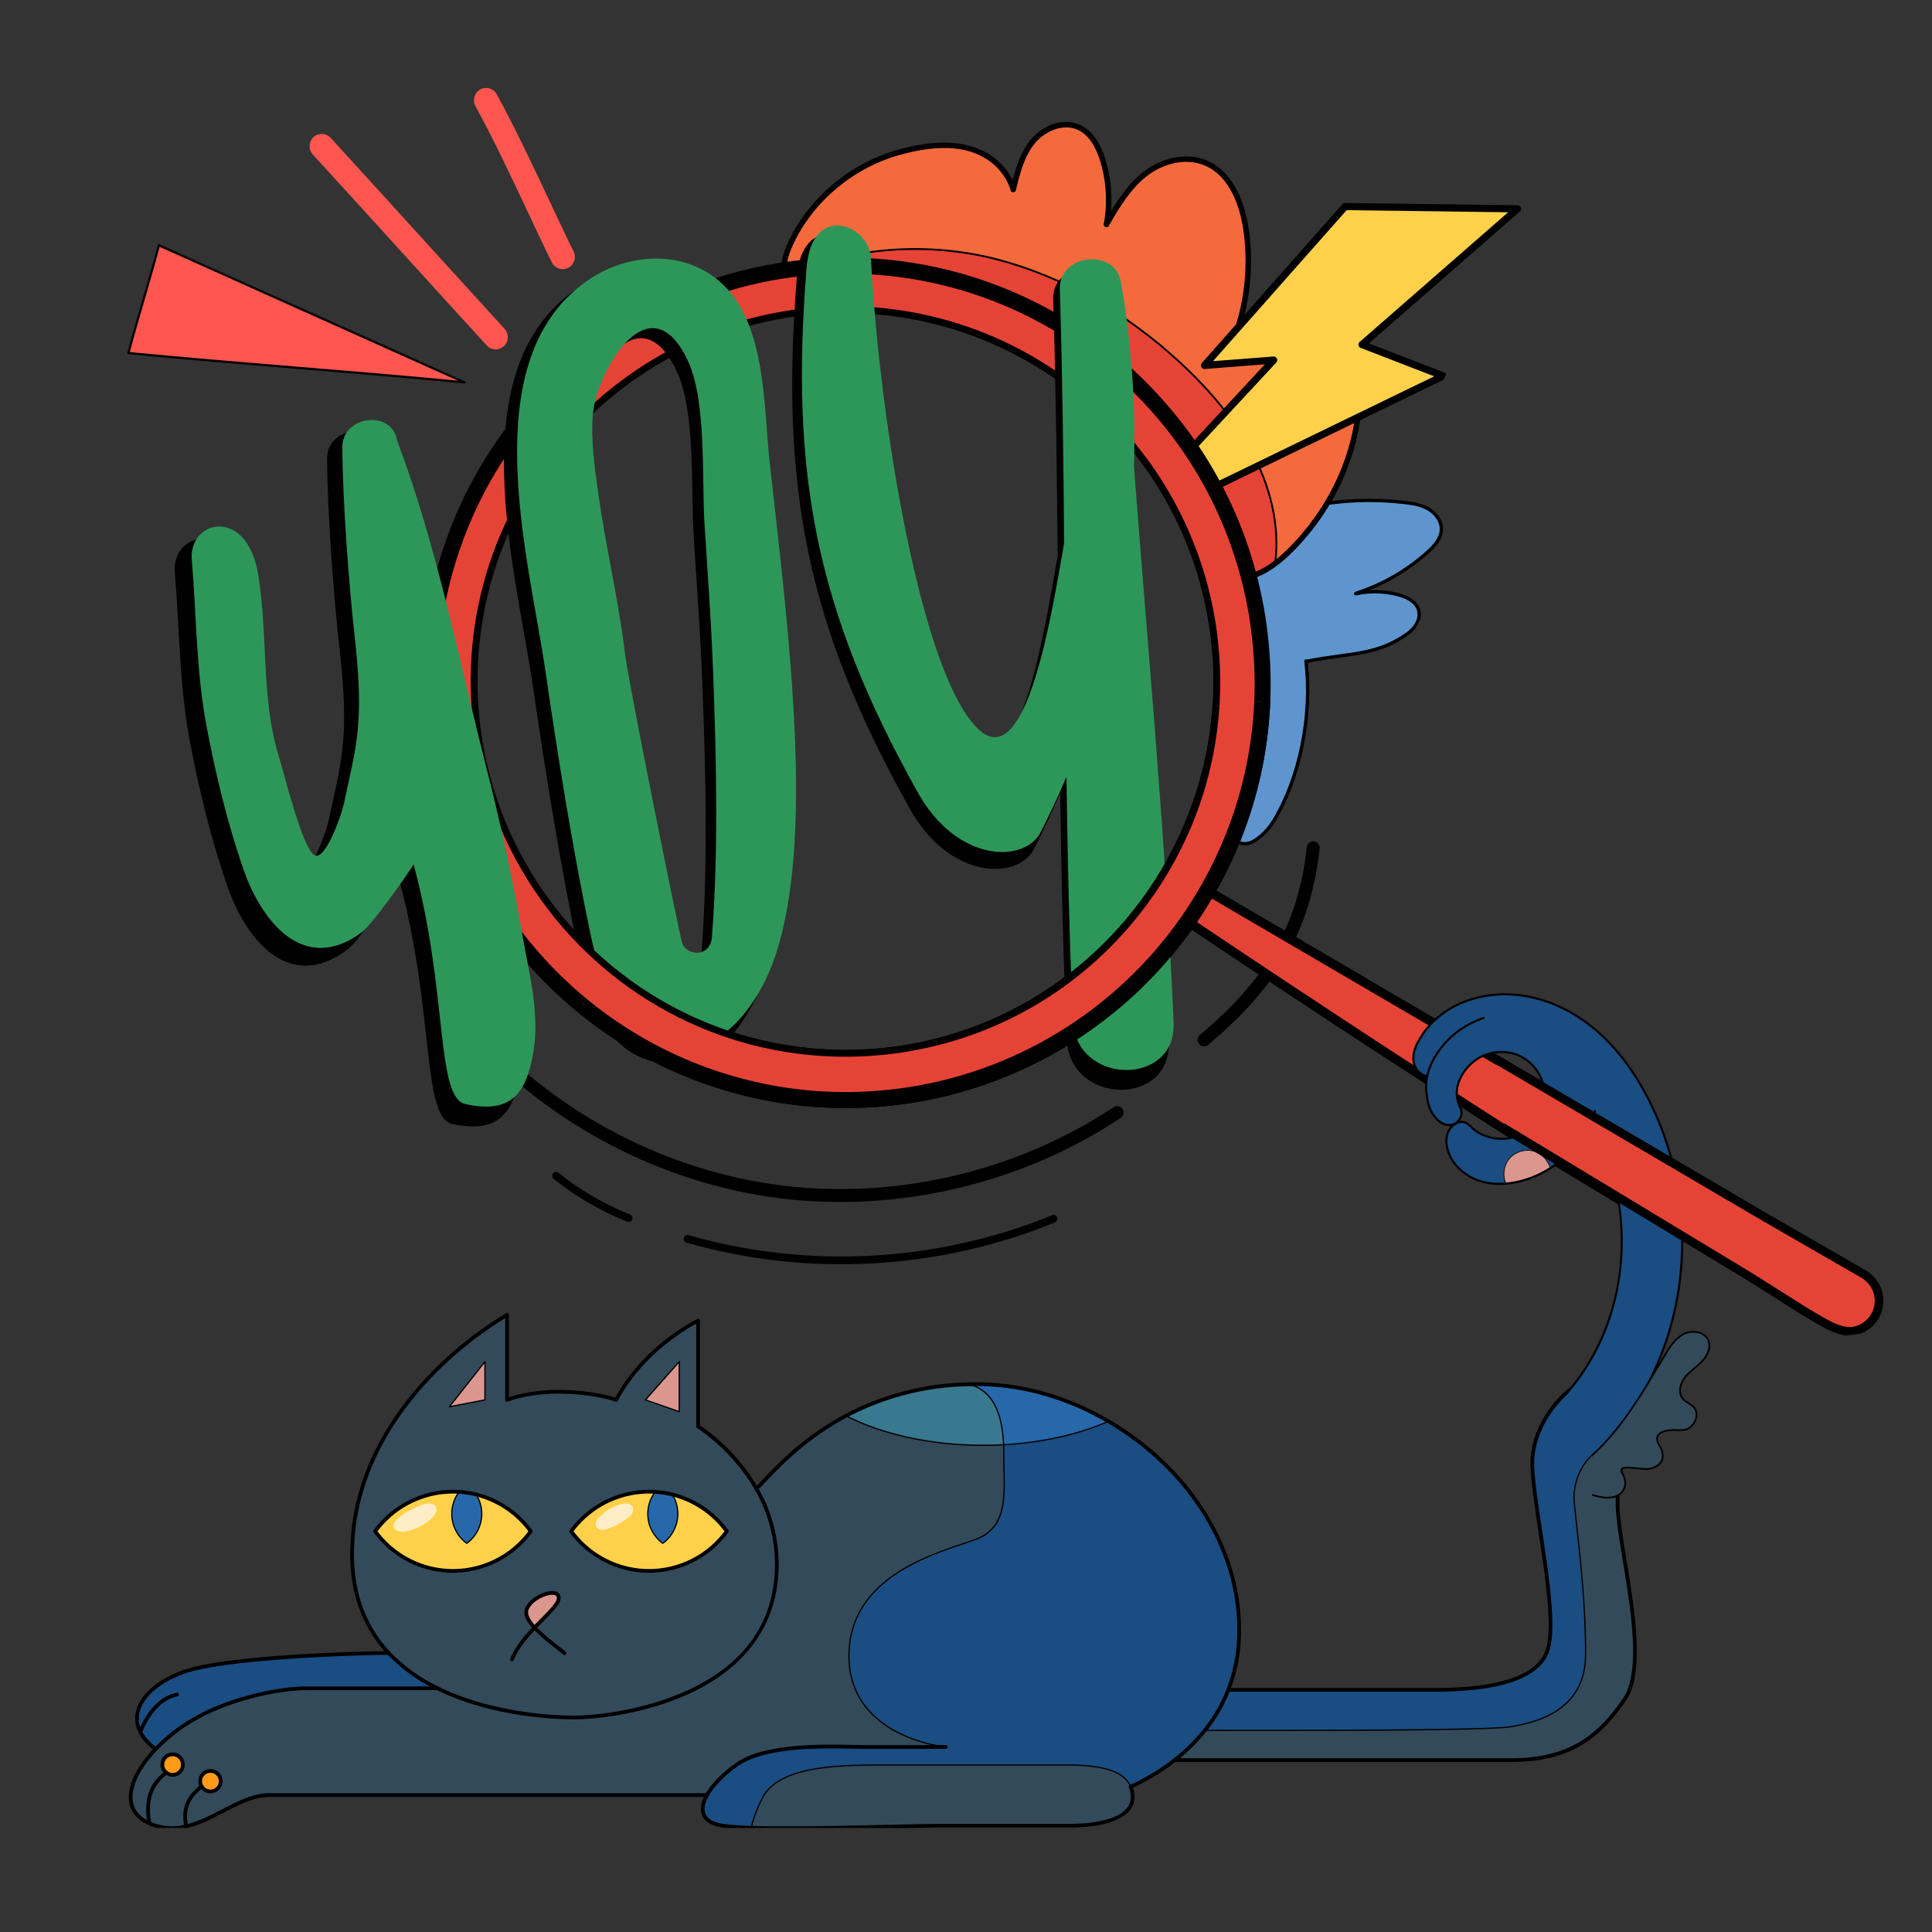 <svg xmlns="http://www.w3.org/2000/svg" version="1.1" viewBox="0 0 1080 1080" width="1080" height="1080">
<rect x="0" y="0" width="1080" height="1080" fill="#333333" stroke="none"/>
<!--ITEM 1--><g><defs><clipPath id="clip-path-id-crop-item-1"><rect transform="scale(0.405 0.404)" x="39" y="0.0" width="227.0" height="216.0"/></clipPath><clipPath id="clip-path-id-viewbox-item-1"><rect x="0.0" y="0.0" width="107.833" height="87.285"/></clipPath></defs><g clip-path="url(#clip-path-id-crop-item-1)" transform="translate(520.0 221.0) rotate(27.73 133.0 108.0) scale(2.467 2.475)"><g clip-path="url(#clip-path-id-viewbox-item-1)" transform="translate(-0.0 -0.0)"><g>
	<path style="fill:#5e95ce;" d="M92.208,24.88c2.488-2.067,5.465-3.519,8.615-4.216c1.978-0.431,4.338-0.463,5.685,1.056   c0.88,0.973,1.094,2.408,0.864,3.705c-0.23,1.298-0.865,2.478-1.53,3.609c-3.841,6.551-9.766,9.103-16.451,14.571l-0.157,0.105   c6.679,9.65,11.066,23.522,10.354,35.229c-0.093,1.534-0.532,3.848-1.661,5.864c-1.469,2.656-4.713,3.236-4.838-0.832   c-2.646-21.059-12.181-41.646-28.331-55.418C48.598,14.781,25.549,8.634,5.262,14.899c0,0-1.912,0.629-2.924,0.23   c-1.023-0.409-1.794-1.396-1.937-2.482c-0.17-1.315,0.54-2.628,1.523-3.518C2.916,8.237,4.15,7.689,5.374,7.151   c20.578-7.894,45.468-4.034,62.057,10.044l0.107-0.083c8.321-6.958,15.037-11.756,24.538-15.459   c1.809-0.706,3.691-1.344,5.634-1.273c1.933,0.081,3.953,1.019,4.797,2.764c0.876,1.814,0.322,3.982-0.38,5.874   c-2.161,5.879-5.597,11.297-9.992,15.773L92.208,24.88z"/>
	<path d="M93.088,84.346c-0.187,0-0.349-0.139-0.372-0.328c-2.784-22.158-13.064-42.271-28.202-55.18   C47.854,14.64,24.642,9.307,5.372,15.257c-0.197,0.061-0.408-0.051-0.469-0.248s0.05-0.407,0.248-0.469   c19.504-6.023,42.998-0.636,59.85,13.728c15.279,13.029,25.652,33.315,28.46,55.656c0.025,0.206-0.12,0.394-0.325,0.419   C93.12,84.345,93.103,84.346,93.088,84.346z" fill="#000000"/>
	<path d="M92.135,25.167c-0.095,0-0.189-0.036-0.263-0.107c-0.147-0.146-0.15-0.383-0.005-0.53c4.35-4.431,7.775-9.839,9.907-15.64   c0.626-1.685,1.235-3.84,0.395-5.582c-0.709-1.467-2.466-2.469-4.475-2.553c-1.947-0.085-3.842,0.607-5.481,1.248   c-9.434,3.677-16.103,8.43-24.435,15.397c-0.16,0.131-0.396,0.11-0.528-0.048c-0.133-0.158-0.111-0.396,0.048-0.528   C75.689,9.808,82.412,5.018,91.941,1.304c1.71-0.668,3.693-1.372,5.783-1.299c2.284,0.096,4.293,1.264,5.121,2.977   c0.964,1.997,0.311,4.346-0.367,6.168c-2.168,5.898-5.651,11.399-10.075,15.905C92.33,25.13,92.232,25.167,92.135,25.167z" fill="#000000"/>
	<path d="M89.39,43.981c-0.108,0-0.216-0.047-0.29-0.138c-0.132-0.16-0.107-0.396,0.053-0.527c2.031-1.661,3.967-3.037,5.84-4.367   c4.231-3.007,7.887-5.604,10.525-10.104c0.6-1.019,1.258-2.212,1.484-3.484c0.235-1.326-0.054-2.593-0.772-3.389   c-1.292-1.456-3.61-1.316-5.327-0.941c-3.098,0.686-6.021,2.116-8.456,4.138c-0.069,0.049-0.099,0.073-0.135,0.104   c-0.157,0.134-0.395,0.113-0.528-0.046c-0.133-0.158-0.112-0.396,0.046-0.528c0.062-0.052,0.11-0.09,0.171-0.13   c2.493-2.073,5.527-3.558,8.741-4.27c1.915-0.415,4.518-0.55,6.047,1.174c0.871,0.964,1.228,2.468,0.952,4.02   c-0.248,1.396-0.943,2.659-1.576,3.733c-2.72,4.639-6.436,7.278-10.738,10.335c-1.861,1.323-3.787,2.691-5.799,4.336   C89.558,43.953,89.474,43.981,89.39,43.981z" fill="#000000"/>
	<path d="M67.431,17.57c-0.086,0-0.172-0.029-0.242-0.089C50.859,3.622,26.07-0.388,5.509,7.502C5.316,7.575,5.099,7.48,5.024,7.286   C4.951,7.093,5.046,6.875,5.24,6.801c20.814-7.984,45.903-3.92,62.434,10.108c0.158,0.134,0.178,0.371,0.044,0.528   C67.643,17.526,67.538,17.57,67.431,17.57z" fill="#000000"/>
	<path d="M3.198,15.637c-0.355,0-0.703-0.044-0.998-0.16c-1.157-0.463-2.01-1.554-2.172-2.781c-0.171-1.321,0.444-2.759,1.644-3.846   c1.053-0.943,2.381-1.526,3.553-2.042c0.188-0.081,0.41,0.004,0.494,0.193c0.083,0.189-0.003,0.41-0.193,0.494   c-1.175,0.516-2.39,1.05-3.352,1.912c-1.016,0.921-1.541,2.114-1.401,3.191c0.125,0.946,0.811,1.823,1.705,2.181   c0.721,0.287,2.17-0.075,2.667-0.237c0.195-0.065,0.409,0.041,0.474,0.239c0.064,0.197-0.043,0.408-0.239,0.474   C5.225,15.305,4.18,15.637,3.198,15.637z" fill="#000000"/>
	<path d="M95.068,87.285c-0.17,0-0.337-0.019-0.501-0.059c-0.66-0.159-1.778-0.794-1.854-3.244c-0.006-0.207,0.156-0.38,0.363-0.387   c0.172-0.004,0.38,0.156,0.387,0.363c0.044,1.448,0.499,2.35,1.28,2.539c0.918,0.215,2.141-0.586,2.854-1.877   c1.319-2.355,1.569-4.962,1.615-5.704c0.684-11.239-3.355-24.975-10.289-34.993c-0.149-0.144-0.156-0.386-0.014-0.536   c0.144-0.147,0.38-0.16,0.529-0.018c0.021,0.021,0.066,0.078,0.083,0.104c7.042,10.171,11.132,24.092,10.438,35.488   c-0.062,1.004-0.351,3.599-1.708,6.024C97.469,86.403,96.217,87.285,95.068,87.285z" fill="#000000"/>
</g>
</g></g></g><!--ITEM 2--><g><defs><clipPath id="clip-path-id-viewbox-item-2"><rect x="0.0" y="0.0" width="81.797" height="48.995"/></clipPath></defs><g transform="translate(446.0 70.0) rotate(29.535 168.0 99.5) scale(4.108 4.062)"><g clip-path="url(#clip-path-id-viewbox-item-2)" transform="translate(-0.0 -0.0)"><g>
	<path style="fill:#F46A3D;" d="M78.487,18.786c3.3,6.88,3.75,15,1.69,22.35c-0.22,0.79-0.48,1.59-0.81,2.36l-0.19-0.08   c-2.07-5.06-6.18-9.06-10.47-11.73c-4.29-2.67-9.11-4.42-14.02-5.6c-9.4-2.26-19.37-2.47-28.71,0.03s-19.51,9.05-23.47,16.8   c-1.3-0.84-1.81-2.49-1.99-4.03c-0.79-6.71,1.77-13.88,6.46-18.74c9.97-10.31,16.2-3.5,16.2-3.5c-0.64-2.29-1.3-4.68-0.9-7.03   c0.39-2.36,2.15-4.66,4.53-4.86c1.87-0.16,3.61,0.98,4.98,2.28c2.16,2.06,3.81,4.64,4.78,7.47c0-2.85,0.12-6.22,1.26-8.82   c1.14-2.61,3.43-4.87,6.25-5.25c3.63-0.5,6.96,2.15,9.22,5.04c3.66,4.68,5.89,10.46,6.32,16.38c1.1-2.82,2.65-5.74,5.07-7.56   c2.42-1.81,5.78-2.57,8.56-1.36C75.697,14.006,77.327,16.376,78.487,18.786z"/>
	<path style="fill:#E64337;" d="M79.177,43.416l0.19,0.08c-0.72,1.72-1.73,3.3-3.26,4.32c-2.22,1.48-4.59,0.85-6.25-1.35   c-5.67-7.31-13.77-12.76-22.75-14.96s-18.8-1.06-26.9,3.4c-4.19,2.31-7.9,5.46-12.2,7.55c-1.73,0.85-3.87,1.49-5.5,0.46   c3.96-7.75,14.13-14.3,23.47-16.8s19.31-2.29,28.71-0.03c4.91,1.18,9.73,2.93,14.02,5.6C72.997,34.356,77.107,38.356,79.177,43.416   z"/>
	<path d="M59.616,22.231c-0.195,0-0.359-0.15-0.374-0.348c-0.423-5.825-2.639-11.57-6.241-16.176   c-1.614-2.065-4.917-5.438-8.874-4.9c-2.465,0.332-4.748,2.26-5.958,5.029c-1.08,2.463-1.229,5.623-1.229,8.67   c0,0.207-0.168,0.375-0.375,0.375s-0.375-0.168-0.375-0.375c0-3.129,0.156-6.381,1.292-8.971c1.314-3.008,3.821-5.104,6.543-5.472   c4.333-0.584,7.853,2.989,9.566,5.181c3.692,4.723,5.965,10.612,6.398,16.584c0.015,0.207-0.14,0.387-0.347,0.401   C59.635,22.231,59.625,22.231,59.616,22.231z" fill="#000000"/>
	<path d="M23.177,17.021c-0.164,0-0.315-0.108-0.361-0.274c-0.621-2.224-1.325-4.744-0.908-7.192   c0.396-2.399,2.196-4.947,4.869-5.172c1.676-0.144,3.452,0.658,5.27,2.382c2.201,2.1,3.887,4.734,4.876,7.62   c0.067,0.196-0.037,0.409-0.233,0.477c-0.194,0.066-0.409-0.037-0.476-0.232c-0.951-2.773-2.571-5.305-4.684-7.32   c-1.655-1.57-3.236-2.311-4.689-2.178c-2.267,0.19-3.852,2.485-4.192,4.548c-0.389,2.284,0.262,4.614,0.891,6.867   c0.056,0.199-0.061,0.406-0.26,0.462C23.244,17.016,23.21,17.021,23.177,17.021z" fill="#000000"/>
	<path d="M73.628,48.998c-1.485,0-2.923-0.786-4.071-2.307c-0.125-0.165-0.092-0.4,0.073-0.525c0.166-0.125,0.4-0.092,0.525,0.074   c1.601,2.12,3.748,2.593,5.743,1.264c1.292-0.861,2.313-2.22,3.122-4.152c0.289-0.676,0.548-1.432,0.794-2.316   c2.093-7.466,1.485-15.517-1.667-22.087c-1.42-2.95-3.073-4.805-5.052-5.669c-2.468-1.075-5.68-0.559-8.186,1.317   c-1.961,1.475-3.58,3.895-4.946,7.396c-0.075,0.192-0.292,0.291-0.485,0.213c-0.193-0.075-0.289-0.293-0.213-0.486   c1.418-3.634,3.117-6.16,5.194-7.723c2.719-2.034,6.226-2.585,8.935-1.404c2.151,0.939,3.927,2.913,5.428,6.031   c3.23,6.733,3.854,14.976,1.713,22.614c-0.254,0.916-0.525,1.703-0.826,2.406c-0.867,2.071-1.978,3.539-3.396,4.484   C75.438,48.712,74.525,48.998,73.628,48.998z" fill="#000000"/>
	<path d="M69.857,46.841c-0.112,0-0.223-0.05-0.297-0.146c-5.745-7.406-13.751-12.671-22.543-14.825   c-9.026-2.211-18.731-0.984-26.63,3.364c-1.845,1.018-3.632,2.224-5.361,3.39c-2.184,1.473-4.441,2.996-6.856,4.169   c-2.45,1.204-4.423,1.349-5.864,0.44c-1.192-0.771-1.918-2.218-2.162-4.305c-0.792-6.729,1.722-14.027,6.563-19.044   c3.736-3.862,7.393-5.82,10.872-5.82c0.043,0,0.085,0,0.128,0.001c3.623,0.05,5.662,2.234,5.747,2.327   c0.14,0.152,0.129,0.389-0.023,0.528c-0.151,0.141-0.389,0.132-0.53-0.021c-0.019-0.021-1.924-2.046-5.221-2.084   c-3.321-0.076-6.808,1.843-10.433,5.591C2.558,25.265,0.122,32.329,0.89,38.842c0.216,1.854,0.829,3.118,1.821,3.759   c1.203,0.763,2.93,0.6,5.131-0.481c2.369-1.15,4.604-2.659,6.766-4.117c1.742-1.176,3.544-2.391,5.418-3.424   c8.063-4.438,17.964-5.693,27.17-3.437c8.956,2.194,17.109,7.555,22.957,15.095c0.127,0.163,0.097,0.398-0.066,0.525   C70.018,46.816,69.937,46.841,69.857,46.841z" fill="#000000"/>
	<path d="M79.177,43.541c-0.049,0-0.096-0.029-0.116-0.078c-1.835-4.486-5.536-8.632-10.42-11.671   c-3.917-2.438-8.492-4.265-13.983-5.585c-9.836-2.363-19.742-2.354-28.648,0.03c-10.122,2.709-19.74,9.591-23.391,16.735   c-0.031,0.063-0.107,0.087-0.168,0.055c-0.062-0.031-0.086-0.106-0.055-0.168c3.681-7.203,13.364-14.138,23.549-16.864   c8.946-2.394,18.896-2.406,28.771-0.03c5.518,1.325,10.116,3.162,14.057,5.614c4.929,3.067,8.665,7.255,10.52,11.79   c0.026,0.063-0.004,0.137-0.068,0.162C79.208,43.538,79.192,43.541,79.177,43.541z" fill="#000000"/>
</g>
</g></g></g><!--ITEM 3--><g><defs><clipPath id="clip-path-id-crop-item-3"><rect transform="scale(0.377 0.374)" x="0.0" y="0.0" width="133.0" height="221.0"/></clipPath><clipPath id="clip-path-id-viewbox-item-3"><rect x="0.0" y="0.0" width="50.48" height="100.7"/></clipPath></defs><g clip-path="url(#clip-path-id-crop-item-3)" transform="translate(668.0 75.0) rotate(25.489 67.0 134.5) scale(2.655 2.671)"><g clip-path="url(#clip-path-id-viewbox-item-3)" transform="translate(-0.0 -0.0)"><g>
    <polygon points="49.73 39.02 0.75 99.95 16.08 51.29 3.42 58.52 15.74 15.85 48.72 0.75 31.47 40.4 49.73 39.02" style="         fill: #ffd14a;       "/>
    <path d="M.749,100.7a.74.74,0,0,1-.353-.089.75.75,0,0,1-.362-.887l14.755-46.834L3.792,59.172a.75.75,0,0,1-1.093-.859L15.019,15.642a.749.749,0,0,1,.408-.474L48.408.068a.75.75,0,0,1,1,.98L32.654,39.558l17.019-1.286a.762.762,0,0,1,.72.398.75.75,0,0,1-.079.819l-48.98,60.93A.748.748,0,0,1,.749,100.7ZM16.08,50.54a.75.75,0,0,1,.715.976L2.663,96.373,48.062,39.898l-16.535,1.25a.75.75,0,0,1-.744-1.047L47.25,2.248l-30.886,14.142L4.654,56.952,15.708,50.638A.747.747,0,0,1,16.08,50.54Z" fill="#000000"/>
  </g>
</g></g></g><!--ITEM 4--><g><defs><clipPath id="clip-path-id-crop-item-4"><rect transform="scale(0.719 0.718)" x="0.0" y="0.0" width="844.0" height="288.0"/></clipPath><clipPath id="clip-path-id-viewbox-item-4"><rect x="0.0" y="0.0" width="700.636" height="207.636"/></clipPath></defs><g clip-path="url(#clip-path-id-crop-item-4)" transform="translate(72.0 734.0) rotate(0.0 487.5 144.5) scale(1.392 1.392)"><g clip-path="url(#clip-path-id-viewbox-item-4)" transform="translate(-0.0 -0.0)"><g>
    <g>
      <path d="M687.241,33.35c13.67,13.66,15.81,36.55,8.57,43.78-7.25,7.25-17.13,2.97-24.21-9.71a38.426,38.426,0,0,0-6.16-8.33c12.15,0,21.28-11.22,17.48-29.24A28.21,28.21,0,0,1,687.241,33.35Z" style="         fill: #38798f;       "/>
      <path d="M619.181,47.6c-18.6,2.23-21.32,13.07-21.32,28.71,0,17.62,13.66,63.05,2.8,78.86-10.87,15.8-22.72,24.36-45.44,24.36h-135.24a72.806,72.806,0,0,0,12.13-11.92c16.99,0,112.47.28,122.78-1.47,10.32-1.76,30.14-6.3,30.14-29.38s-3.14-46.57-4.46-59.52S586.271,47.61,619.181,47.6Z" style="         fill: #334a5a;       "/>
      <path d="M682.921,29.85c3.8,18.02-5.33,29.24-17.48,29.24-7.52-7.59-19.04-11.92-38.45-11.92a63.439,63.439,0,0,0-7.79.43h-.02c-32.91.01-39.93,16.69-38.61,29.64s4.46,36.44,4.46,59.52-19.82,27.62-30.14,29.38c-10.31,1.75-105.79,1.47-122.78,1.47a62.035,62.035,0,0,0,9.43-16.3h83.07c15.14,0,39.17-1.58,44.77-14.91s-5.75-59.38-5.75-76.27c0-16.9,15.96-40.28,46.9-40.28C638.581,19.85,667.571,19.71,682.921,29.85Z" style="         fill: #1a4d81;       "/>
      <path d="M393.421,43.49c-11.76,5.15-26.26,8.51-42.12,9.39-.57-13.11-4.53-21.86-13.87-24.26,1.03-.04,2.07-.05,3.13-.05C359.041,28.57,377.371,34.08,393.421,43.49Z" style="         fill: #2768ab;       "/>
      <path d="M337.431,28.62c9.34,2.4,13.3,11.15,13.87,24.26-2.71.15-5.44.22-8.21.22-21.32,0-40.68-4.49-55.06-11.85a108.908,108.908,0,0,1,49.39-12.63Z" style="         fill: #38798f;       "/>
      <path d="M402.341,190.23a10.998,10.998,0,0,1,.77,4.2c0,8.06-11.85,11.43-24.69,11.43h-50.7c-14.34,0-55.37,1.56-77.76.83a50.985,50.985,0,0,1,4.67-12.26c6.57-12.2,28.64-12.93,47.41-12.93h74.19C387.631,181.5,399.281,182.78,402.341,190.23Z" style="         fill: #334a5a;       "/>
      <path d="M393.421,43.49c30.28,17.72,52.49,49.27,52.49,83.69a65.81,65.81,0,0,1-4.37,24.13,62.035,62.035,0,0,1-9.43,16.3,72.806,72.806,0,0,1-12.13,11.92,89.847,89.847,0,0,1-17.64,10.7c-3.06-7.45-14.71-8.73-26.11-8.73h-74.19c-18.77,0-40.84.73-47.41,12.93a50.985,50.985,0,0,0-4.67,12.26,100.592,100.592,0,0,1-11.46-.83c-8.63-1.34-9.55-6.47-6.28-12.29,2.34-4.17,6.84-8.68,12.2-12.4,12.85-8.89,41.16-6.91,51.36-6.91h32.27s-38.85-3.62-38.85-36.55,36.72-41.66,50.71-46.75c13.98-5.09,11.46-19.42,11.46-34.56,0-1.21-.03-2.38-.07-3.52C367.161,52,381.661,48.64,393.421,43.49Z" style="         fill: #1a4d81;       "/>
      <path d="M32.781,183.88a4.115,4.115,0,1,1-4.11,4.12A4.114,4.114,0,0,1,32.781,183.88Z" style="         fill: #fe9b19;       "/>
      <path d="M17.591,177.22a4.115,4.115,0,1,1-4.11,4.12A4.114,4.114,0,0,1,17.591,177.22Z" style="         fill: #fe9b19;       "/>
      <path d="M4.611,168.22c-4.53-9,2.9-19.02,17.91-24.25,16.41-5.71,68.48-7.45,81.85-7.45a67.465,67.465,0,0,0,19.64,14.18h-52.43c-10.54,0-29.05,3.48-44.13,11.7a69.403,69.403,0,0,0-16.63,12.69,19.451,19.451,0,0,1-6.21-6.86Z" style="         fill: #1a4d81;       "/>
      <path d="M15.091,184.6a4.115,4.115,0,1,0-1.61-3.26A4.121,4.121,0,0,0,15.091,184.6Zm7.95,21.54a22.823,22.823,0,0,1-12.38-.3,20.166,20.166,0,0,1-2.35-.89c-12.25-5.42-8.31-18.53,2.51-29.86a69.403,69.403,0,0,1,16.63-12.69c15.08-8.22,33.59-11.7,44.13-11.7h52.43c21.62,10.66,46.91,11.71,54.9,11.71,14.81,0,81.32-7.25,81.32-61.57a60.41,60.41,0,0,0-8.18-30.27c5.34-5.34,16.64-19.01,35.98-29.32,14.38,7.36,33.74,11.85,55.06,11.85,2.77,0,5.5-.07,8.21-.22.04,1.14.07,2.31.07,3.52,0,15.14,2.52,29.47-11.46,34.56-13.99,5.09-50.71,13.82-50.71,46.75s38.85,36.55,38.85,36.55h-32.27c-10.2,0-38.51-1.98-51.36,6.91-5.36,3.72-9.86,8.23-12.2,12.4h-175.79C45.361,193.57,34.771,203.4,23.041,206.14Zm5.63-18.14a4.115,4.115,0,1,0,4.11-4.12A4.11,4.11,0,0,0,28.671,188Z" style="         fill: #334a5a;       "/>
      <path d="M159.811,118.97c1.98-5.38,12.84-9.06,12.84-4.53,0,2.64-4.79,6.71-9.71,11.9C160.531,123.74,159.021,121.14,159.811,118.97Z" style="         fill: #db968e;       "/>
      <path d="M220.471,80.64a14.61,14.61,0,0,1-6.02,11.83,14.628,14.628,0,0,1-3.06-20.65,38.531,38.531,0,0,1,6.84,1.05A14.498,14.498,0,0,1,220.471,80.64Z" style="         fill: #2768ab;       "/>
      <path d="M218.231,72.87a38.713,38.713,0,0,1,21.93,14.77,38.635,38.635,0,0,1-62.49,0,38.578,38.578,0,0,1,31.24-15.9c.83,0,1.66.03,2.48.08a14.628,14.628,0,0,0,3.06,20.65,14.62,14.62,0,0,0,3.78-19.6Z" style="         fill: #ffd14a;       "/>
      <polygon points="221.051 19.52 221.051 39.6 207.471 34.88 221.051 19.52" style="         fill: #db968e;       "/>
      <polygon points="143.021 19.52 143.021 34.88 128.741 37.63 143.021 19.52" style="         fill: #db968e;       "/>
      <path d="M141.741,80.64a14.61,14.61,0,0,1-6.02,11.83,14.613,14.613,0,0,1-3.05-20.65,38.309,38.309,0,0,1,6.82,1.05h.01A14.498,14.498,0,0,1,141.741,80.64Z" style="         fill: #2768ab;       "/>
      <path d="M139.501,72.87a38.689,38.689,0,0,1,21.92,14.77,38.626,38.626,0,0,1-62.48,0,38.564,38.564,0,0,1,31.24-15.9c.84,0,1.67.03,2.49.08a14.613,14.613,0,0,0,3.05,20.65,14.62,14.62,0,0,0,3.78-19.6Z" style="         fill: #ffd14a;       "/>
      <path d="M162.941,126.34c4.92-5.19,9.71-9.26,9.71-11.9,0-4.53-10.86-.85-12.84,4.53C159.021,121.14,160.531,123.74,162.941,126.34Zm89.11-55.77a60.41,60.41,0,0,1,8.18,30.27c0,54.32-66.51,61.57-81.32,61.57-7.99,0-33.28-1.05-54.9-11.71a67.465,67.465,0,0,1-19.64-14.18c-8.8-9.41-14.69-22.21-14.69-39.61,0-61.87,62.23-96.16,62.23-96.16V34.88c16.58-6.03,37.48-2.25,43.79,0,11.63-21.73,32.92-31.82,32.92-31.82V45.53A76.088,76.088,0,0,1,252.051,70.57Zm-11.89,17.07a38.509,38.509,0,0,0-28.77-15.82c-.82-.05-1.65-.08-2.48-.08a38.578,38.578,0,0,0-31.24,15.9,38.635,38.635,0,0,0,62.49,0Zm-19.11-48.04V19.52l-13.58,15.36Zm-59.63,48.04a38.689,38.689,0,0,0-21.92-14.77h-.01a38.309,38.309,0,0,0-6.82-1.05c-.82-.05-1.65-.08-2.49-.08a38.564,38.564,0,0,0-31.24,15.9,38.626,38.626,0,0,0,62.48,0Zm-18.4-52.76V19.52l-14.28,18.11Z" style="         fill: #334a5a;       "/>
      <path d="M197.984,76.702a5.76,5.76,0,0,1,2.551-.14,2.633,2.633,0,0,1,1.941,1.581,2.833,2.833,0,0,1-.349,2.368,6.781,6.781,0,0,1-1.692,1.735,29.084,29.084,0,0,1-7.52,4.257,7.194,7.194,0,0,1-2.707.604,2.975,2.975,0,0,1-2.421-1.202c-1.389-2.075,1.774-4.53,3.104-5.638A17.29,17.29,0,0,1,197.984,76.702Z" style="         fill: #ffedc5;       "/>
      <path d="M118.699,76.679c1.617-.37,3.679-.369,4.512,1.066a2.823,2.823,0,0,1,.046,2.478,6.538,6.538,0,0,1-1.526,2.046,20.06,20.06,0,0,1-10.268,5.369,5.472,5.472,0,0,1-3.853-.347C102.034,83.901,116.262,77.237,118.699,76.679Z" style="         fill: #ffedc5;       "/>
    </g>
    <g>
      <path d="M178.911,163.16c-7.349,0-33.05-.85-55.232-11.787A68.196,68.196,0,0,1,103.824,137.033c-9.882-10.567-14.893-24.066-14.893-40.123,0-32.208,17.033-56.822,31.322-71.799A147.23,147.23,0,0,1,151.549.094a.75.75,0,0,1,1.112.657V33.823c15.79-5.322,35.297-2.28,42.682.143,11.678-21.314,32.743-31.482,32.956-31.584a.75.75,0,0,1,1.071.678V45.12a78.092,78.092,0,0,1,23.332,25.078l-0-0a61.102,61.102,0,0,1,8.279,30.642c0,23.087-12.29,41.011-35.54,51.835C207.662,160.951,187.828,163.16,178.911,163.16ZM151.161,2.054a149.214,149.214,0,0,0-29.854,24.125c-14.086,14.773-30.876,39.036-30.876,70.73,0,15.664,4.874,28.818,14.488,39.098a66.696,66.696,0,0,0,19.423,14.019c21.892,10.794,47.302,11.633,54.569,11.633,8.793,0,28.356-2.179,45.897-10.345,23.007-10.711,34.673-27.693,34.673-50.475a59.623,59.623,0,0,0-8.081-29.898l-0-0A76.011,76.011,0,0,0,228.229,46.17a.752.752,0,0,1-.358-.64V4.289c-4.441,2.377-21.616,12.461-31.509,30.945a.751.751,0,0,1-.913.353c-6.847-2.442-27.252-5.832-43.282-.002a.75.75,0,0,1-1.006-.705Z" fill="#000000"/>
      <path d="M130.181,104.3A39.523,39.523,0,0,1,98.335,88.081a.75.75,0,0,1,0-.883A39.519,39.519,0,0,1,130.181,70.99c.803,0,1.633.027,2.535.082a39.335,39.335,0,0,1,6.906,1.058c.02.003.04.007.059.012A39.491,39.491,0,0,1,162.027,87.198a.75.75,0,0,1-0.0.884A39.553,39.553,0,0,1,130.181,104.3ZM99.874,87.64a37.874,37.874,0,0,0,60.614,0,37.981,37.981,0,0,0-21.119-14.03c-.02-.003-.04-.007-.059-.012a37.752,37.752,0,0,0-6.687-1.029c-.87-.053-1.669-.079-2.442-.079A38.015,38.015,0,0,0,99.874,87.64Z" fill="#000000"/>
      <path d="M135.721,92.72a.251.251,0,0,1-.147-.048,14.936,14.936,0,0,1-6.123-12.032,14.665,14.665,0,0,1,3.021-8.972.25.25,0,0,1,.397.304,14.167,14.167,0,0,0-2.919,8.668,14.434,14.434,0,0,0,5.77,11.519,14.436,14.436,0,0,0,5.77-11.519,14.284,14.284,0,0,0-2.184-7.608.248.248,0,0,1,.184-.412h.01a.25.25,0,0,1,.211.117,14.784,14.784,0,0,1,2.279,7.903,14.937,14.937,0,0,1-6.123,12.032A.251.251,0,0,1,135.721,92.72Z" fill="#000000"/>
      <path d="M208.911,104.3a39.553,39.553,0,0,1-31.846-16.218.75.75,0,0,1,0-.884A39.549,39.549,0,0,1,208.911,70.99c.797,0,1.623.027,2.525.082h.002A39.254,39.254,0,0,1,240.767,87.198a.75.75,0,0,1-0.0.884A39.563,39.563,0,0,1,208.911,104.3ZM178.604,87.64a37.884,37.884,0,0,0,60.624,0,37.752,37.752,0,0,0-27.885-15.071c-.871-.053-1.667-.079-2.432-.079A38.048,38.048,0,0,0,178.604,87.64Z" fill="#000000"/>
      <path d="M214.451,92.72a.251.251,0,0,1-.147-.048,14.937,14.937,0,0,1-6.123-12.032,14.718,14.718,0,0,1,3.011-8.971.25.25,0,0,1,.398.303,14.218,14.218,0,0,0-2.909,8.668,14.436,14.436,0,0,0,5.77,11.519,14.436,14.436,0,0,0,5.77-11.519,14.287,14.287,0,0,0-2.201-7.637.25.25,0,0,1,.423-.267,14.784,14.784,0,0,1,2.279,7.903,14.937,14.937,0,0,1-6.123,12.032A.251.251,0,0,1,214.451,92.72Z" fill="#000000"/>
      <path d="M153.881,139.84a.75.75,0,0,1-.695-1.032c2.054-5.07,6.001-9.603,9.211-12.984a.75.75,0,1,1,1.088,1.032c-3.119,3.287-6.95,7.679-8.909,12.516A.75.75,0,0,1,153.881,139.84Z" fill="#000000"/>
      <path d="M162.941,127.09a.831.831,0,0,1-.55-.24c-3.018-3.256-4.093-5.917-3.285-8.136,1.56-4.238,8.224-7.638,11.878-6.985a2.64,2.64,0,0,1,2.417,2.711c0,2.354-2.802,5.183-6.68,9.099-1.037,1.047-2.133,2.154-3.236,3.317A.75.75,0,0,1,162.941,127.09Zm7.09-13.941c-2.971,0-8.251,2.643-9.516,6.08-.545,1.497.276,3.517,2.443,6.007.92-.958,1.83-1.876,2.698-2.753,3.351-3.384,6.245-6.306,6.245-8.043,0-.477-.134-1.048-1.18-1.235A3.96,3.96,0,0,0,170.031,113.149Z" fill="#000000"/>
      <path d="M174.961,137.33a.749.749,0,0,1-.488-.181c-.871-.747-2.024-1.652-3.246-2.611a77.936,77.936,0,0,1-8.837-7.689.75.75,0,0,1,1.103-1.018,76.801,76.801,0,0,0,8.661,7.527c1.235.969,2.401,1.884,3.296,2.652a.75.75,0,0,1-.489,1.319Z" fill="#000000"/>
      <path d="M128.741,37.88a.25.25,0,0,1-.196-.405l14.28-18.11a.25.25,0,0,1,.446.155V34.88a.25.25,0,0,1-.203.246l-14.28,2.75A.261.261,0,0,1,128.741,37.88Zm14.03-17.639-13.418,17.017,13.418-2.584Z" fill="#000000"/>
      <path d="M221.051,39.85a.249.249,0,0,1-.082-.014l-13.58-4.72a.25.25,0,0,1-.105-.402L220.864,19.355a.25.25,0,0,1,.437.166V39.6a.25.25,0,0,1-.25.25Zm-13.146-5.083,12.896,4.482V20.18Z" fill="#000000"/>
      <path d="M10.82,175.84a.749.749,0,0,1-.439-.142,20.214,20.214,0,0,1-6.441-7.132A.75.75,0,1,1,5.282,167.895a18.747,18.747,0,0,0,5.979,6.587.75.75,0,0,1-.44,1.358Z" fill="#000000"/>
      <path d="M4.612,168.97a.75.75,0,0,1-.67-.413,12.537,12.537,0,0,1-.412-10.616C5.97,151.913,12.802,146.562,22.274,143.262c17.56-6.11,72.684-7.492,82.097-7.492a.75.75,0,0,1,0,1.5c-13.301,0-65.412,1.774-81.603,7.408-9.064,3.158-15.57,8.198-17.848,13.826a10.934,10.934,0,0,0,.361,9.378.75.75,0,0,1-.669,1.087Z" fill="#000000"/>
      <path d="M17.227,207.601a22.466,22.466,0,0,1-6.79-1.046,20.981,20.981,0,0,1-2.434-.922c-4.379-1.938-6.995-4.899-7.77-8.8-1.226-6.178,2.435-14.292,10.046-22.262a69.767,69.767,0,0,1,16.812-12.83C41.955,153.64,60.572,149.95,71.581,149.95H124.011a.75.75,0,1,1,0,1.5H71.581c-10.824,0-29.139,3.633-43.771,11.609a68.239,68.239,0,0,0-16.446,12.548C4.095,183.22.574,190.849,1.704,196.542c.674,3.393,2.999,5.991,6.911,7.722a19.578,19.578,0,0,0,2.268.86,22.036,22.036,0,0,0,11.985.286c4.984-1.164,9.841-3.673,14.538-6.101,6.459-3.337,12.56-6.489,19.025-6.489h175.79a.75.75,0,0,1,0,1.5h-175.79c-6.1,0-12.044,3.071-18.336,6.322-4.778,2.469-9.719,5.022-14.883,6.228A25.917,25.917,0,0,1,17.227,207.601Z" fill="#000000"/>
      <path d="M252.051,71.32a.75.75,0,0,1-.53-1.28c.779-.779,1.686-1.737,2.727-2.836,6.291-6.643,16.82-17.761,33.431-26.615a110.186,110.186,0,0,1,49.725-12.719.758.758,0,0,1,.768.732.75.75,0,0,1-.732.768,108.703,108.703,0,0,0-49.055,12.542c-16.396,8.74-26.82,19.747-33.048,26.324-1.052,1.11-1.968,2.078-2.755,2.865A.748.748,0,0,1,252.051,71.32Z" fill="#000000"/>
      <path d="M402.342,190.98a.75.75,0,0,1-.314-1.431,88.361,88.361,0,0,0,17.492-10.609,72.21,72.21,0,0,0,12.006-11.797,61.507,61.507,0,0,0,9.318-16.104A65.349,65.349,0,0,0,445.161,127.18c0-32.409-19.971-64.229-52.119-83.042-16.533-9.694-34.681-14.817-52.481-14.817-1.05,0-2.081.01-3.101.049a.75.75,0,1,1-.058-1.499c1.04-.041,2.089-.05,3.159-.05,18.066,0,36.476,5.195,53.239,15.023C426.406,61.924,446.661,94.24,446.661,127.18A66.838,66.838,0,0,1,442.24,151.582a62.989,62.989,0,0,1-9.543,16.496,73.684,73.684,0,0,1-12.254,12.042A89.85,89.85,0,0,1,402.655,190.911.748.748,0,0,1,402.342,190.98Z" fill="#000000"/>
      <path d="M328.051,174.51l-.023-.001a60.142,60.142,0,0,1-19.517-5.953c-8.923-4.613-19.56-13.709-19.56-30.846,0-29.867,30.016-39.944,46.142-45.357,1.727-.58,3.358-1.127,4.733-1.627,11.927-4.343,11.676-15.427,11.386-28.262-.045-1.976-.091-4.02-.091-6.063,0-1.048-.021-2.131-.07-3.511-.607-13.947-5.076-21.806-13.665-24.022a.257.257,0,0,1-.058-.015c-.086-.027-.118-.037-.15-.05a.25.25,0,1,1,.187-.464c.056.018.089.028.114.037l.015.003c8.842,2.272,13.44,10.284,14.058,24.492.049,1.389.07,2.477.07,3.531,0,2.038.046,4.079.091,6.052.294,13.027.549,24.277-11.715,28.743-1.381.502-3.015,1.051-4.744,1.632-16.007,5.374-45.801,15.376-45.801,44.883,0,16.878,10.483,25.845,19.277,30.395a59.581,59.581,0,0,0,19.346,5.906.25.25,0,0,1-.023.499Z" fill="#000000"/>
      <path d="M264.428,207.636c-5.289,0-10.218-.056-14.492-.196a99.61,99.61,0,0,1-11.553-.839c-4.161-.646-6.864-2.19-8.03-4.589-1.133-2.333-.714-5.378,1.214-8.809,2.351-4.189,6.88-8.8,12.426-12.649,11.354-7.856,34.475-7.374,46.895-7.118,1.894.039,3.551.074,4.893.074h32.27a.75.75,0,0,1,0,1.5h-32.27c-1.351,0-3.018-.035-4.924-.074-12.25-.254-35.055-.728-46.01,6.851-5.365,3.723-9.729,8.152-11.973,12.15-1.169,2.08-2.321,5.056-1.173,7.418.938,1.931,3.265,3.197,6.914,3.763a98.443,98.443,0,0,0,11.368.822c14.788.481,37.489-.03,55.729-.443,9.199-.208,17.143-.387,22.008-.387h50.7c11.573,0,23.94-2.806,23.94-10.68a10.285,10.285,0,0,0-.714-3.915.75.75,0,0,1,1.388-.569,11.772,11.772,0,0,1,.826,4.484c0,8.98-13.141,12.18-25.44,12.18H327.721c-4.848,0-12.784.179-21.974.387C292.751,207.291,277.492,207.636,264.428,207.636Z" fill="#000000"/>
      <path d="M249.961,206.94a.242.242,0,0,1-.059-.007.25.25,0,0,1-.185-.302,51.23,51.23,0,0,1,4.693-12.32c6.49-12.052,27.989-13.061,47.63-13.061h74.19c10.565,0,23.107,1.01,26.341,8.885a.25.25,0,1,1-.462.19c-3.122-7.601-15.47-8.575-25.879-8.575H302.041c-19.497,0-40.83.989-47.19,12.798a50.708,50.708,0,0,0-4.647,12.2A.25.25,0,0,1,249.961,206.94Z" fill="#000000"/>
      <path d="M343.091,53.35c-20.615,0-40.209-4.218-55.174-11.877a.25.25,0,0,1,.228-.445c14.895,7.624,34.409,11.822,54.946,11.822,2.807,0,5.565-.074,8.196-.219,15.46-.858,29.995-4.098,42.033-9.37a.25.25,0,0,1,.201.458c-12.093,5.295-26.688,8.55-42.206,9.411C348.675,53.276,345.907,53.35,343.091,53.35Z" fill="#000000"/>
      <path d="M17.591,186.2a4.865,4.865,0,1,1,4.87-4.86A4.858,4.858,0,0,1,17.591,186.2Zm0-8.23a3.369,3.369,0,0,0-3.36,3.37,3.329,3.329,0,0,0,1.316,2.664A3.365,3.365,0,1,0,17.591,177.97Z" fill="#000000"/>
      <path d="M32.781,192.86a4.865,4.865,0,1,1,4.87-4.86A4.865,4.865,0,0,1,32.781,192.86Zm0-8.23a3.365,3.365,0,1,0,3.37,3.37A3.369,3.369,0,0,0,32.781,184.63Z" fill="#000000"/>
      <path d="M8.311,205.7a.75.75,0,0,1-.736-.608c-1.818-9.419.566-16.52,7.085-21.105a.75.75,0,1,1,.863,1.227c-5.992,4.215-8.17,10.808-6.475,19.595a.75.75,0,0,1-.737.892Z" fill="#000000"/>
      <path d="M23.041,206.89a.75.75,0,0,1-.735-.605c-1.804-9.187,2.483-13.177,5.32-15.818.368-.343.718-.668,1.035-.986a.75.75,0,0,1,1.062,1.059c-.329.33-.692.669-1.075,1.025-2.749,2.559-6.513,6.062-4.87,14.431a.75.75,0,0,1-.591.88A.739.739,0,0,1,23.041,206.89Z" fill="#000000"/>
      <path d="M555.221,180.28h-135.24a.75.75,0,0,1,0-1.5h135.24c23.476,0,34.897-9.608,44.822-24.035,7.252-10.557,3.216-35.226-.028-55.048-1.558-9.524-2.904-17.75-2.904-23.387,0-16.986,3.597-27.25,21.981-29.455a.75.75,0,0,1,.179,1.489c-17.367,2.082-20.659,11.435-20.659,27.965,0,5.516,1.337,13.686,2.885,23.145,3.287,20.087,7.377,45.085-.217,56.14C591.085,170.412,579.352,180.28,555.221,180.28Z" fill="#000000"/>
      <path d="M524.611,152.06H441.541a.75.75,0,0,1,0-1.5h83.07c25.22,0,40.051-4.862,44.079-14.45,3.466-8.25.233-29.682-2.619-48.591-1.64-10.873-3.189-21.142-3.189-27.389,0-17.202,16.559-41.03,47.65-41.03h1.128c27.688-.015,56.343-.004,71.675,10.124a29.117,29.117,0,0,1,4.437,3.596A45.582,45.582,0,0,1,700.636,63.93c-.001,6.09-1.526,10.966-4.295,13.731a11.454,11.454,0,0,1-9.883,3.635c-5.571-.774-11.08-5.572-15.512-13.51a37.49,37.49,0,0,0-6.039-8.169c-7.907-7.979-19.955-11.697-37.917-11.697a62.263,62.263,0,0,0-7.698.424.75.75,0,1,1-.185-1.488,63.704,63.704,0,0,1,7.883-.436c18.388,0,30.775,3.858,38.983,12.142a38.962,38.962,0,0,1,6.282,8.492c4.137,7.409,9.389,12.059,14.41,12.756a9.889,9.889,0,0,0,8.616-3.21c2.449-2.446,3.854-7.064,3.855-12.67a44.03,44.03,0,0,0-12.425-30.05,27.625,27.625,0,0,0-4.206-3.406c-14.954-9.877-43.365-9.881-70.846-9.874h-1.128c-30.112,0-46.15,22.958-46.15,39.53,0,6.134,1.541,16.35,3.172,27.165,2.882,19.104,6.148,40.757,2.519,49.395C565.788,146.889,550.493,152.06,524.611,152.06Z" fill="#000000"/>
      <path d="M4.611,168.975a.745.745,0,0,1-.75-.745V168.22a.747.747,0,0,1,.052-.273c1.572-4.014,6.213-13.558,15.323-15.49a.75.75,0,0,1,.311,1.468c-8.379,1.777-12.736,10.746-14.228,14.547A.752.752,0,0,1,4.611,168.975Z" fill="#000000"/>
      <path d="M455.545,167.876c-6.721,0-12.532-.006-16.884-.011-2.762-.003-4.988-.005-6.55-.005a.25.25,0,0,1,0-.5c1.562,0,3.788.002,6.551.005,26.427.027,106.846.113,116.188-1.472,12.849-2.191,29.932-7.595,29.932-29.133,0-19.044-2.097-37.988-3.629-51.82-.314-2.839-.6-5.417-.83-7.674a24.384,24.384,0,0,1,5.834-19.125c6.461-7.155,17.572-10.785,33.025-10.79l.02.5c-15.325.005-26.312,3.58-32.674,10.625a23.891,23.891,0,0,0-5.708,18.74c.23,2.256.515,4.832.829,7.67,1.533,13.844,3.632,32.804,3.632,51.875,0,21.916-17.32,27.405-30.348,29.626C547.094,167.717,489.654,167.876,455.545,167.876Z" fill="#000000"/>
      <path d="M665.441,59.34a.25.25,0,0,1,0-.5,16.954,16.954,0,0,0,13.441-6.285c4.387-5.408,5.734-13.454,3.794-22.654a.25.25,0,0,1,.489-.104c1.972,9.351.589,17.544-3.895,23.072A17.447,17.447,0,0,1,665.441,59.34Z" fill="#000000"/>
    </g>
  </g>
</g></g></g><!--ITEM 5--><g><defs><clipPath id="clip-path-id-viewbox-item-5"><rect x="0.0" y="0.0" width="258.05" height="205.812"/></clipPath></defs><g transform="translate(292.0 381.0) rotate(-50.92 207.5 165.0) scale(1.608 1.603)"><g clip-path="url(#clip-path-id-viewbox-item-5)" transform="translate(-0.0 -0.0)"><g>
	<path d="M141.381,195.56c-0.222,0-0.448-0.033-0.671-0.103c-39.357-12.295-74.435-39.412-96.239-74.397   C22.663,86.096,13.761,42.666,20.046,1.907c0.189-1.228,1.338-2.067,2.567-1.881c1.228,0.189,2.07,1.338,1.881,2.566   c-6.124,39.71,2.55,82.022,23.795,116.086c21.243,34.085,55.418,60.504,93.762,72.483c1.186,0.37,1.847,1.632,1.477,2.818   C143.227,194.944,142.339,195.56,141.381,195.56z" fill="#000000"/>
	<path d="M205.773,205.849c-8.1,0-16.729-0.942-26.164-2.781c-1.22-0.238-2.016-1.419-1.778-2.639s1.422-2.014,2.639-1.778   c30.034,5.852,51.503,2.276,74.108-12.341c1.042-0.675,2.436-0.376,3.111,0.667c0.675,1.043,0.376,2.437-0.667,3.111   C240.475,200.789,224.543,205.849,205.773,205.849z" fill="#000000"/>
	<path d="M5.849,85.601c-0.575,0-1.109-0.371-1.289-0.949C1.595,75.122,0.061,65.257,0,55.328c-0.005-0.746,0.596-1.354,1.342-1.358   c0.73-0.001,1.354,0.596,1.358,1.342c0.059,9.662,1.553,19.263,4.439,28.537c0.221,0.712-0.176,1.469-0.888,1.69   C6.117,85.581,5.982,85.601,5.849,85.601z" fill="#000000"/>
	<path d="M98.759,200.81c-0.22,0-0.442-0.054-0.648-0.167c-38.43-21.102-69.04-54.948-86.193-95.306   c-0.292-0.686,0.028-1.479,0.714-1.771c0.687-0.288,1.479,0.028,1.771,0.715c16.917,39.802,47.106,73.183,85.007,93.995   c0.654,0.358,0.893,1.179,0.534,1.833C99.698,200.557,99.236,200.81,98.759,200.81z" fill="#000000"/>
</g>
</g></g></g><!--ITEM 6--><g><defs><clipPath id="clip-path-id-crop-item-6"><rect transform="scale(0.391 0.391)" x="0.0" y="187" width="640.0" height="651.0"/></clipPath><clipPath id="clip-path-id-viewbox-item-6"><rect x="0.0" y="0.0" width="283.66" height="327.97"/></clipPath></defs><g clip-path="url(#clip-path-id-crop-item-6)" transform="translate(306.0 64.0) rotate(82.722 363.0 419.0) scale(2.559 2.555)"><g clip-path="url(#clip-path-id-viewbox-item-6)" transform="translate(-0.0 -0.0)"><g>
	<g>
		<path style="fill:#E64337;" d="M92.83,316.415c30.1-0.09,56.34-16.56,70.29-40.95c6.8-11.87,10.68-25.62,10.68-40.28    c0-44.56-35.85-80.73-80.29-81.23c-0.31-0.01-0.63-0.01-0.94-0.01c-20.3,0-38.87,7.45-53.11,19.77    c-17.22,14.89-28.12,36.91-28.12,61.47c0,19.34,6.76,37.1,18.05,51.05c14.88,18.41,37.66,30.18,63.18,30.18    C92.66,316.415,92.74,316.415,92.83,316.415z M154.05,167.535c18.4,16.68,29.96,40.77,29.96,67.56c0,14.11-3.21,27.47-8.93,39.39    c-7.22,15.05-18.46,27.81-32.33,36.89c-14.33,9.39-31.46,14.85-49.87,14.85c-0.99,0-1.97-0.02-2.95-0.05    c-22.27-0.71-42.53-9.41-58-23.33c-18.53-16.68-30.18-40.85-30.18-67.75c0-32.11,16.61-60.34,41.71-76.57    c14.24-9.22,31.21-14.56,49.42-14.56c20.67,0,39.74,6.88,55.03,18.48C150.03,164.055,152.08,165.755,154.05,167.535z"/>
		<path style="fill:#E64337;" d="M275.53,1.005c-2.27,0-4.28,1.06-5.59,2.71l-0.01-0.01l-16.29,21.45l-47.82,61.96    c-0.07-0.01-0.15-0.02-0.22-0.03l-0.04,0.37l-39.86,51.85l-17.49,22.75l-0.3,0.39c2.12,1.61,4.17,3.31,6.14,5.09l0.36-0.41    c0,0,10.57-12.05,25.97-30.04c8.93-10.44,19.49-22.89,30.55-36.14c0.06-0.07,0.11-0.13,0.17-0.2l53.32-67.25    c1.69-2.16,3.28-4.12,4.78-5.94c4.49-5.46,8.18-9.68,11.38-14.19c0.81-1.15,2.08-3.43,2.08-5.23    C282.66,4.205,279.46,1.005,275.53,1.005z"/>
	</g>
	<g>
		<path d="M92.88,327.97c-1.009,0-2.006-0.02-3.004-0.051c-21.856-0.696-42.851-9.142-59.117-23.778    C11.211,286.545,0,261.377,0,235.09c0-31.654,15.892-60.827,42.51-78.039c14.994-9.709,32.412-14.841,50.37-14.841    c20.451,0,39.846,6.514,56.088,18.836c2.146,1.629,4.25,3.374,6.256,5.187c0,0,0.001,0.001,0.002,0.001    c19.404,17.591,30.534,42.688,30.534,68.856c0,14.054-3.063,27.562-9.102,40.147c-7.333,15.285-18.727,28.286-32.949,37.597    C128.598,322.736,111.021,327.97,92.88,327.97z M92.88,145.71c-17.281,0-34.042,4.938-48.469,14.279    C18.794,176.554,3.5,204.629,3.5,235.09c0,25.297,10.789,49.517,29.601,66.449c15.653,14.085,35.855,22.211,56.885,22.882    c0.961,0.029,1.923,0.049,2.895,0.049c17.457,0,34.371-5.036,48.911-14.563c13.689-8.962,24.655-21.474,31.711-36.183    c5.812-12.11,8.758-25.108,8.758-38.634c0-25.181-10.711-49.333-29.384-66.262l0,0c-1.931-1.745-3.958-3.426-6.023-4.994    C131.224,151.977,112.561,145.71,92.88,145.71z" fill="#000000"/>
		<path d="M92.832,317.16H92.57c-24.877,0-48.118-11.102-63.764-30.458C17.06,272.187,10.59,253.89,10.59,235.18    c0-23.829,10.344-46.44,28.38-62.037c14.871-12.866,33.907-19.952,53.601-19.952c0.314,0,0.641,0,0.955,0.01    c21.7,0.246,42.06,8.881,57.328,24.314c15.28,15.447,23.696,35.927,23.696,57.665c0,14.286-3.728,28.344-10.779,40.653    C149.241,301.237,122.059,317.073,92.832,317.16z M92.595,154.69c-0.009,0-0.017,0-0.024,0c-19.333,0-38.021,6.956-52.62,19.587    c-17.705,15.311-27.86,37.509-27.86,60.902c0,18.367,6.351,36.33,17.883,50.579c15.359,19.003,38.176,29.901,62.598,29.901h0.26    c28.689-0.086,55.374-15.632,69.639-40.572c6.923-12.084,10.581-25.884,10.581-39.908c0-43.883-35.686-79.986-79.549-80.479    c-0.005,0-0.01,0-0.015,0C93.192,154.69,92.889,154.69,92.595,154.69z" fill="#000000"/>
		<path d="M154.41,168.12c-0.234,0-0.47-0.082-0.659-0.248c-0.415-0.364-0.457-0.996-0.093-1.411    c0.105-0.121,10.742-12.252,25.962-30.031c10.586-12.376,20.861-24.532,30.542-36.13l0.123-0.145l53.352-67.286    c1.479-1.891,3.003-3.784,4.792-5.955c1.087-1.323,2.129-2.574,3.128-3.773c3.115-3.741,5.805-6.973,8.208-10.359    c0.942-1.339,1.896-3.299,1.896-4.651c0-3.38-2.75-6.13-6.13-6.13c-1.878,0-3.63,0.85-4.808,2.332    c-0.03,0.038-0.063,0.073-0.098,0.105l-16.189,21.317l-48.083,62.304l-57.35,74.601c-0.338,0.437-0.965,0.519-1.402,0.184    c-0.438-0.337-0.521-0.965-0.184-1.402l57.61-74.938l47.82-61.963l16.286-21.443c0.04-0.054,0.085-0.103,0.135-0.146    C270.826,1.073,273.098,0,275.53,0c4.482,0,8.13,3.647,8.13,8.13c0,2.467-1.885,5.27-2.263,5.806    c-2.449,3.453-5.162,6.711-8.304,10.484c-0.997,1.197-2.035,2.444-3.121,3.765c-1.778,2.158-3.293,4.04-4.766,5.922    l-53.324,67.255c-0.006,0.008-0.063,0.076-0.069,0.084l-0.126,0.147c-9.676,11.592-19.957,23.755-30.548,36.138    c-15.229,17.789-25.872,29.929-25.978,30.049C154.964,168.005,154.688,168.12,154.41,168.12z" fill="#000000"/>
	</g>
</g>
</g></g></g><!--ITEM 7--><g><defs><clipPath id="clip-path-id-viewbox-item-7"><rect x="0.0" y="0.0" width="48.6" height="116.58"/></clipPath></defs><g transform="translate(126.0 81.0) rotate(89.605 39.5 94.5) scale(1.626 1.621)"><g clip-path="url(#clip-path-id-viewbox-item-7)" transform="translate(-0.0 -0.0)"><g>
	<path style="fill:#FF564F;" d="M0.375,105.425c15.95-35.01,31.9-70.03,47.85-105.05c-4.03,38.66-6.87,77.18-10.9,115.83   C25.285,112.905,12.415,108.735,0.375,105.425z"/>
	<path d="M37.325,116.58c-0.013,0-0.025,0-0.039-0.002c-0.206-0.021-0.355-0.206-0.334-0.412c2.016-19.33,3.763-38.952,5.452-57.928   c1.688-18.965,3.434-38.577,5.448-57.902c0.022-0.205,0.198-0.361,0.412-0.334c0.206,0.021,0.355,0.206,0.334,0.412   c-2.014,19.32-3.76,38.928-5.447,57.891c-1.69,18.979-3.437,38.604-5.453,57.939C37.677,116.436,37.515,116.58,37.325,116.58z" fill="#000000"/>
	<path d="M0.375,105.8c-0.052,0-0.105-0.011-0.155-0.034c-0.188-0.086-0.271-0.308-0.186-0.497   C15.984,70.26,31.934,35.24,47.884,0.22c0.085-0.188,0.309-0.273,0.496-0.186c0.188,0.086,0.271,0.308,0.186,0.497   c-15.95,35.02-31.9,70.04-47.85,105.05C0.654,105.718,0.518,105.8,0.375,105.8z" fill="#000000"/>
	<path d="M37.325,116.58c-0.032,0-0.066-0.004-0.099-0.013c-6.075-1.665-12.462-3.582-18.639-5.436   c-6.069-1.821-12.346-3.705-18.312-5.345c-0.199-0.055-0.316-0.262-0.262-0.461c0.055-0.199,0.255-0.317,0.461-0.262   c5.974,1.643,12.254,3.527,18.327,5.35c6.173,1.853,12.556,3.768,18.621,5.43c0.2,0.055,0.317,0.261,0.263,0.461   C37.641,116.471,37.49,116.58,37.325,116.58z" fill="#000000"/>
</g>
</g></g></g><!--ITEM 8--><g><defs><clipPath id="clip-path-id-viewbox-item-8"><rect x="0.0" y="0.0" width="72.66" height="74.25"/></clipPath></defs><g transform="translate(178.0 52.0) rotate(-6.043 70.5 73.0) scale(1.941 1.966)"><g clip-path="url(#clip-path-id-viewbox-item-8)" transform="translate(-0.0 -0.0)"><g>
	<path style="fill:#FF564F;" d="M69.161,53.571c-1.408,0-2.735-0.855-3.27-2.249c-1.337-3.491-3.022-8.291-4.973-13.848   c-3.561-10.142-7.991-22.763-12.171-32.606c-0.756-1.779,0.074-3.834,1.854-4.59c1.778-0.758,3.833,0.073,4.59,1.854   c4.267,10.05,8.739,22.788,12.332,33.024c1.934,5.507,3.603,10.263,4.905,13.662c0.691,1.805-0.212,3.829-2.017,4.521   C70,53.496,69.577,53.571,69.161,53.571z"/>
	<path style="fill:#FF564F;" d="M47.523,74.25c-1.066,0-2.118-0.484-2.806-1.404c-7.359-9.842-14.597-19.599-21.596-29.034   C15.856,34.014,8.343,23.884,0.697,13.667c-1.157-1.548-0.842-3.741,0.706-4.899c1.548-1.154,3.741-0.841,4.899,0.706   c7.653,10.229,15.172,20.365,22.442,30.167c6.994,9.431,14.228,19.183,21.578,29.014c1.158,1.548,0.842,3.741-0.707,4.898   C48.987,74.023,48.252,74.25,47.523,74.25z"/>
</g>
</g></g></g><!--ITEM 9--><g><defs><clipPath id="clip-path-id-crop-item-9"><rect transform="scale(1.278 1.277)" x="0.0" y="0.0" width="270.0" height="116.0"/></clipPath><clipPath id="clip-path-id-viewbox-item-9"><rect x="0.0" y="0.0" width="344.937" height="399.829"/></clipPath></defs><g clip-path="url(#clip-path-id-crop-item-9)" transform="translate(936.0 564.0) rotate(62.44 -135.0 156.5) scale(-0.783 0.783)"><g clip-path="url(#clip-path-id-viewbox-item-9)" transform="translate(-0.0 -0.0)"><g>
	<path style="fill:#1a4d81;" d="M340.855,71.109c-7.15-23.98-25.79-43.55-48-55.08c-22.2-11.53-47.69-15.6-72.71-15.26   c-61.09,0.81-121.36,28.13-162.26,73.51c-40.89,45.39-61.79,108.18-56.26,169.03c5.24,57.69,32.4,112.52,76.47,149.82   c2.41,2.04,4.86,4.02,7.37,5.95l40.56-59.81c0,0-44.91-24.43-60.57-52.46c-0.01-0.02-0.02-0.04-0.03-0.06   c-24.44-52.29-19.98-118.1,11.86-166.24c31.84-48.14,90.98-77.88,148.66-75.86l0.11,0.09c-9.19,11.72-14.78,26.23-16.03,41.07   c5.97-1.5,12.7,0.62,16.74,5.26c4.08,4.7,5.21,11.76,2.8,17.5c-2.4,5.73-8.23,9.87-14.44,10.25l-0.17,0.08   c2.25,5.37,5.31,10.36,9.29,14.58c0.46,0.5,0.94,0.98,1.43,1.45c7.79,7.5,19.04,11.78,29.65,9.7c4.1-0.8,8.13-2.6,10.92-5.72   c1.9-2.13,3.12-4.95,3.27-7.77c0.07-1.31-0.1-2.62-0.54-3.87c-1.38-3.95-5.64-4.66-9.34-6.11c-10.48-4.68-17.89-15.58-18.4-27.05   c-0.51-11.47,5.92-22.97,15.94-28.57c10.03-5.59,23.2-5,32.69,1.46c8.7,5.92,13.93,16.52,13.58,27.01   c-0.03,0.96-0.11,1.91-0.24,2.86c-1.52,11.38-8.88,22.03-18.55,24.74c-2.08,0.62-5.22,1.09-7.25,1.18   c-0.34,0.02-0.66,0.05-0.98,0.1c-4.8,0.83-6.71,5.89-6.83,8.25c-0.01,0.13-0.01,0.25-0.01,0.36c0.92,7.77,7.72,9.93,13.18,10.66   c5.47,0.73,10.88-1.07,16.02-3.07c3.92-1.52,7.29-3.53,10.22-5.92l0.03,0.04c2.38,3.53,7.07,5.05,11.28,4.37   c4.2-0.69,7.9-3.28,10.72-6.47s4.87-6.97,6.9-10.72c4.08-8.47,6.07-17.28,6.24-26.25C344.315,86.54,343.145,78.819,340.855,71.109z   "/>
	<path style="fill:#DB968E;" d="M226.76,91.069c4.08,4.7,5.21,11.76,2.8,17.5c-2.4,5.73-8.23,9.87-14.44,10.25l-0.17,0.08h-0.01   c-1.68-3.99-2.93-8.19-3.78-12.42c-1.37-6.8-1.72-13.77-1.14-20.67C215.99,84.309,222.72,86.429,226.76,91.069z"/>
	<g>
		<path d="M85.465,399.829c-0.164,0-0.325-0.054-0.457-0.155c-2.481-1.907-4.97-3.917-7.397-5.972    C34.185,356.947,6.217,302.155,0.879,243.377c-5.528-60.824,15.575-124.226,56.45-169.6C98.224,28.401,159.087,0.829,220.135,0.02    c28.144-0.366,52.725,4.78,73.066,15.344c23.922,12.42,41.553,32.66,48.373,55.532c2.361,7.95,3.489,15.775,3.351,23.258    c-0.176,9.294-2.3,18.23-6.314,26.562c-0.18,0.373-0.629,0.53-1.001,0.351c-0.373-0.18-0.53-0.628-0.35-1.001    c3.919-8.136,5.994-16.863,6.166-25.939c0.135-7.328-0.971-15-3.289-22.802c-6.704-22.484-24.063-42.396-47.627-54.628    C272.391,6.247,248.041,1.164,220.155,1.52C159.517,2.323,99.064,29.711,58.443,74.781c-40.6,45.068-61.561,108.045-56.07,168.46    c5.303,58.39,33.08,112.813,76.208,149.316c2.204,1.865,4.459,3.693,6.712,5.44l39.653-58.472    c-5.863-3.305-45.65-26.407-60.145-52.351c-0.009-0.017-0.047-0.092-0.055-0.108c-12.069-25.822-17.341-55.231-15.244-85.047    c2.104-29.914,11.495-58.243,27.158-81.925c15.643-23.65,38.094-43.359,64.926-56.995c26.684-13.559,55.863-20.189,84.386-19.201    c0.414,0.015,0.738,0.362,0.723,0.776c-0.014,0.415-0.345,0.756-0.776,0.724C167.7,43.328,109.603,73.006,77.911,120.924    c-31.737,47.984-36.372,112.95-11.806,165.509c15.382,27.533,59.832,51.935,60.279,52.178c0.186,0.102,0.32,0.276,0.37,0.482    c0.05,0.205,0.011,0.423-0.108,0.598l-40.56,59.81c-0.116,0.171-0.298,0.287-0.501,0.319    C85.545,399.826,85.505,399.829,85.465,399.829z" fill="#000000"/>
	</g>
	<path d="M318.296,138.49c-4.033,0-7.835-1.818-9.888-4.862c-0.232-0.343-0.141-0.81,0.202-1.041   c0.342-0.231,0.81-0.141,1.041,0.203c2.092,3.101,6.328,4.725,10.539,4.049c4.616-0.759,8.137-3.806,10.277-6.228   c2.772-3.134,4.821-6.919,6.803-10.58c0.197-0.364,0.653-0.5,1.017-0.302c0.364,0.197,0.5,0.652,0.303,1.017   c-2.022,3.734-4.113,7.597-6.998,10.859c-2.302,2.604-6.106,5.883-11.16,6.714C319.719,138.435,319.004,138.49,318.296,138.49z" fill="#000000"/>
	<path d="M284.65,122.358c-0.328,0-0.629-0.217-0.722-0.548c-0.112-0.398,0.121-0.813,0.52-0.925   c9.046-2.534,16.451-12.452,18.01-24.117c0.126-0.923,0.205-1.859,0.233-2.783c0.344-10.306-4.858-20.654-13.252-26.366   c-9.279-6.317-22.1-6.89-31.903-1.425c-9.802,5.478-16.054,16.683-15.556,27.881c0.499,11.216,7.715,21.825,17.957,26.398   c0.378,0.169,0.548,0.612,0.379,0.99c-0.169,0.379-0.612,0.551-0.991,0.379c-10.747-4.799-18.32-15.932-18.843-27.701   c-0.522-11.751,6.037-23.509,16.323-29.257c10.288-5.735,23.741-5.134,33.478,1.494c8.809,5.994,14.268,16.85,13.907,27.655   c-0.03,0.975-0.113,1.963-0.246,2.936c-1.635,12.239-9.485,22.669-19.091,25.361C284.785,122.35,284.717,122.358,284.65,122.358z" fill="#000000"/>
	<path d="M285.286,143.072c-0.872,0-1.748-0.054-2.625-0.171c-8.418-1.124-13.07-4.932-13.825-11.314   c-0.049-0.411,0.245-0.784,0.657-0.833c0.407-0.052,0.784,0.245,0.833,0.657c0.674,5.694,4.774,8.967,12.534,10.004   c5.41,0.728,10.914-1.183,15.648-3.025c3.674-1.425,7.044-3.377,10.018-5.802c5.516-4.486,10.009-10.815,13.737-19.349   c4.556-10.413,6-22.45,4.175-34.812c-0.06-0.41,0.223-0.791,0.633-0.852c0.405-0.052,0.791,0.222,0.852,0.633   c1.865,12.64,0.383,24.961-4.285,35.631c-3.825,8.758-8.458,15.271-14.164,19.911c-3.095,2.524-6.602,4.556-10.422,6.037   C294.891,141.407,290.145,143.072,285.286,143.072z" fill="#000000"/>
	<path d="M249.898,145.896c-8.722,0-17.813-3.75-24.748-10.428c-0.5-0.479-0.991-0.971-1.462-1.482   c-3.831-4.062-6.99-9.007-9.386-14.695c-0.02-0.032-0.038-0.066-0.053-0.102c-1.65-3.919-2.937-8.146-3.824-12.563   c-1.361-6.756-1.749-13.781-1.152-20.88c1.267-15.047,7.016-29.774,16.187-41.471c1.717-2.196,3.552-4.29,5.456-6.223   c0.291-0.296,0.765-0.3,1.061-0.008c0.295,0.29,0.299,0.766,0.008,1.061c-1.863,1.892-3.661,3.942-5.344,6.095   c-8.993,11.47-14.63,25.913-15.874,40.671c-0.585,6.958-0.205,13.842,1.128,20.459c0.86,4.282,2.103,8.378,3.693,12.176   c0.02,0.032,0.038,0.066,0.053,0.103c2.332,5.564,5.408,10.395,9.144,14.355c0.456,0.495,0.925,0.965,1.403,1.424   c8.085,7.783,19.19,11.427,28.987,9.505c3.095-0.604,7.43-2.045,10.505-5.484c1.819-2.038,2.941-4.703,3.08-7.31   c0.067-1.247-0.101-2.451-0.499-3.581c-1.011-2.896-3.842-3.876-6.839-4.914c-0.694-0.24-1.39-0.481-2.068-0.747   c-0.386-0.151-0.576-0.586-0.425-0.972s0.586-0.576,0.972-0.425c0.659,0.258,1.336,0.492,2.011,0.727   c3.202,1.108,6.513,2.255,7.763,5.835c0.463,1.313,0.658,2.713,0.581,4.157c-0.157,2.94-1.417,5.939-3.459,8.229   c-3.354,3.751-8.016,5.311-11.336,5.958C253.643,145.722,251.779,145.896,249.898,145.896z" fill="#000000"/>
	<path d="M269.581,132.249c-0.414,0-0.75-0.336-0.75-0.75c0-0.128,0.001-0.268,0.012-0.418c0.127-2.503,2.117-8.009,7.45-8.932   c0.356-0.056,0.7-0.088,1.065-0.109c1.841-0.082,4.941-0.513,7.079-1.15c0.399-0.116,0.815,0.108,0.933,0.505   c0.118,0.396-0.107,0.814-0.504,0.933c-2.252,0.672-5.51,1.125-7.431,1.211c-0.305,0.018-0.602,0.046-0.898,0.092   c-4.385,0.758-6.092,5.5-6.196,7.547c-0.01,0.129-0.009,0.229-0.009,0.322C270.331,131.913,269.995,132.249,269.581,132.249z" fill="#000000"/>
	<path d="M215.12,119.068c-0.131,0-0.241-0.103-0.249-0.234c-0.009-0.138,0.096-0.257,0.234-0.266   c6.136-0.375,11.853-4.433,14.225-10.097c2.38-5.669,1.272-12.597-2.758-17.239c-3.985-4.575-10.613-6.654-16.49-5.182   c-0.068,0.013-0.116,0.021-0.163,0.035c-0.131,0.049-0.272-0.028-0.315-0.16c-0.043-0.131,0.029-0.271,0.16-0.314   c0.072-0.024,0.145-0.038,0.218-0.05c6.036-1.519,12.863,0.628,16.969,5.343c4.152,4.783,5.294,11.921,2.842,17.761   c-2.444,5.836-8.334,10.017-14.655,10.403C215.13,119.068,215.125,119.068,215.12,119.068z" fill="#000000"/>
</g>
</g></g></g><!--ITEM 10--><g><defs><clipPath id="clip-path-id-viewbox-item-10"><rect x="0.0" y="0.0" width="74.035" height="67.342"/></clipPath></defs><g transform="translate(127.0 144.0) rotate(-31.053 300.0 272.5) scale(8.104 8.093)"><g clip-path="url(#clip-path-id-viewbox-item-10)" transform="translate(-0.0 -0.0)"><g>
	<path style="fill:#000000;" d="M24.917,2.732c0.825-2.057-2.382-3.46-3.495-1.602c-1.904,3.178-4.61,8.571-6.099,11.823   c-2.578,5.631-3.812,6.561-6.659,9.629c-0.512,0.552-3.061,2.693-3.586,2.071c-0.572-0.678,1.104-6.053,1.365-7.137   c1.026-4.254,3.767-7.745,5.37-11.832c1.733-4.418-2.221-5.748-3.474-3.192C6.687,5.866,4.62,9.275,3.288,12.853   c-1.223,3.285-2.289,6.677-3.007,10.111c-0.785,3.753-0.15,8.5,4.867,7.967c0.841-0.089,4.652-1.753,5.494-2.187   c-2.515,8.891-7.09,14.758-5.521,16.241c1.72,1.626,3.211,1.885,4.888,0.394c2.638-2.344,3.372-5.326,4.627-8.559   c1.44-3.709,2.692-7.427,3.836-11.237C20.731,18.059,23.512,10.471,24.917,2.732z"/>
	<path style="fill:#000000;" d="M50.007,5.108c-0.957-3.409-4.39-5.242-7.735-5.1c-9.89,0.419-13.7,14.528-16.776,21.876   c-2.396,5.724-4.73,11.517-6.772,17.379c-1.549,4.447-2.076,8.821,3.05,10.715c1.099,0.406,4.126-0.109,7.106-2.62   c6.621-5.579,12.326-18.505,17.529-29.87C48.021,13.966,51.144,9.156,50.007,5.108z M45.182,8.37   c-0.288,3.12-3.404,7.592-4.868,10.422c-1.606,3.105-3.185,6.229-4.874,9.29c-3.006,5.447-6.05,10.819-9.64,15.873   c-0.883,1.049-2.157,0.078-1.925-0.84c0.156-0.619,6.088-17.368,7.066-19.549c1.519-3.391,2.633-6.96,4.091-10.378   c0.723-1.696,1.458-3.48,2.554-4.987C39.267,5.892,45.757,2.148,45.182,8.37z"/>
	<path style="fill:#000000;" d="M69.995,17.573c-2.895,5.166-5.881,10.278-8.884,15.379c-2.881,3.295-10.446,12.485-11.797,8.185   c-1.621-5.16,5.118-22.142,10.523-32.283c1.06-1.988-1.512-5.488-4.244-1.663c-8.31,11.635-11.761,20.697-12.215,35.488   c-0.172,5.596,3.836,8.046,5.907,6.765c1.216-0.752,2.393-1.556,3.545-2.392c-2.861,4.916-5.682,9.854-8.393,14.857   c-2.15,3.968,3.801,7.717,5.959,3.734c6.192-11.426,11.815-23.139,17.639-34.754c2.332-3.62,4.303-7.484,5.863-11.527   C74.778,17.078,71.191,15.44,69.995,17.573z"/>
</g>
</g></g></g><!--ITEM 11--><g><defs><clipPath id="clip-path-id-viewbox-item-11"><rect x="0.0" y="0.0" width="74.035" height="67.342"/></clipPath></defs><g transform="translate(136.0 139.0) rotate(-31.053 296.5 269.0) scale(8.01 7.989)"><g clip-path="url(#clip-path-id-viewbox-item-11)" transform="translate(-0.0 -0.0)"><g>
	<path style="fill:#2d9759;" d="M24.917,2.732c0.825-2.057-2.382-3.46-3.495-1.602c-1.904,3.178-4.61,8.571-6.099,11.823   c-2.578,5.631-3.812,6.561-6.659,9.629c-0.512,0.552-3.061,2.693-3.586,2.071c-0.572-0.678,1.104-6.053,1.365-7.137   c1.026-4.254,3.767-7.745,5.37-11.832c1.733-4.418-2.221-5.748-3.474-3.192C6.687,5.866,4.62,9.275,3.288,12.853   c-1.223,3.285-2.289,6.677-3.007,10.111c-0.785,3.753-0.15,8.5,4.867,7.967c0.841-0.089,4.652-1.753,5.494-2.187   c-2.515,8.891-7.09,14.758-5.521,16.241c1.72,1.626,3.211,1.885,4.888,0.394c2.638-2.344,3.372-5.326,4.627-8.559   c1.44-3.709,2.692-7.427,3.836-11.237C20.731,18.059,23.512,10.471,24.917,2.732z"/>
	<path style="fill:#2d9759;" d="M50.007,5.108c-0.957-3.409-4.39-5.242-7.735-5.1c-9.89,0.419-13.7,14.528-16.776,21.876   c-2.396,5.724-4.73,11.517-6.772,17.379c-1.549,4.447-2.076,8.821,3.05,10.715c1.099,0.406,4.126-0.109,7.106-2.62   c6.621-5.579,12.326-18.505,17.529-29.87C48.021,13.966,51.144,9.156,50.007,5.108z M45.182,8.37   c-0.288,3.12-3.404,7.592-4.868,10.422c-1.606,3.105-3.185,6.229-4.874,9.29c-3.006,5.447-6.05,10.819-9.64,15.873   c-0.883,1.049-2.157,0.078-1.925-0.84c0.156-0.619,6.088-17.368,7.066-19.549c1.519-3.391,2.633-6.96,4.091-10.378   c0.723-1.696,1.458-3.48,2.554-4.987C39.267,5.892,45.757,2.148,45.182,8.37z"/>
	<path style="fill:#2d9759;" d="M69.995,17.573c-2.895,5.166-5.881,10.278-8.884,15.379c-2.881,3.295-10.446,12.485-11.797,8.185   c-1.621-5.16,5.118-22.142,10.523-32.283c1.06-1.988-1.512-5.488-4.244-1.663c-8.31,11.635-11.761,20.697-12.215,35.488   c-0.172,5.596,3.836,8.046,5.907,6.765c1.216-0.752,2.393-1.556,3.545-2.392c-2.861,4.916-5.682,9.854-8.393,14.857   c-2.15,3.968,3.801,7.717,5.959,3.734c6.192-11.426,11.815-23.139,17.639-34.754c2.332-3.62,4.303-7.484,5.863-11.527   C74.778,17.078,71.191,15.44,69.995,17.573z"/>
</g>
</g></g></g><!--ITEM 12--><g><defs><clipPath id="clip-path-id-crop-item-12"><rect transform="scale(0.391 0.391)" x="277" y="333" width="220" height="437"/></clipPath><clipPath id="clip-path-id-viewbox-item-12"><rect x="0.0" y="0.0" width="283.66" height="327.97"/></clipPath></defs><g clip-path="url(#clip-path-id-crop-item-12)" transform="translate(306.0 64.0) rotate(82.722 363.0 419.0) scale(2.559 2.555)"><g clip-path="url(#clip-path-id-viewbox-item-12)" transform="translate(-0.0 -0.0)"><g>
	<g>
		<path style="fill:#E64337;" d="M92.83,316.415c30.1-0.09,56.34-16.56,70.29-40.95c6.8-11.87,10.68-25.62,10.68-40.28    c0-44.56-35.85-80.73-80.29-81.23c-0.31-0.01-0.63-0.01-0.94-0.01c-20.3,0-38.87,7.45-53.11,19.77    c-17.22,14.89-28.12,36.91-28.12,61.47c0,19.34,6.76,37.1,18.05,51.05c14.88,18.41,37.66,30.18,63.18,30.18    C92.66,316.415,92.74,316.415,92.83,316.415z M154.05,167.535c18.4,16.68,29.96,40.77,29.96,67.56c0,14.11-3.21,27.47-8.93,39.39    c-7.22,15.05-18.46,27.81-32.33,36.89c-14.33,9.39-31.46,14.85-49.87,14.85c-0.99,0-1.97-0.02-2.95-0.05    c-22.27-0.71-42.53-9.41-58-23.33c-18.53-16.68-30.18-40.85-30.18-67.75c0-32.11,16.61-60.34,41.71-76.57    c14.24-9.22,31.21-14.56,49.42-14.56c20.67,0,39.74,6.88,55.03,18.48C150.03,164.055,152.08,165.755,154.05,167.535z"/>
		<path style="fill:#E64337;" d="M275.53,1.005c-2.27,0-4.28,1.06-5.59,2.71l-0.01-0.01l-16.29,21.45l-47.82,61.96    c-0.07-0.01-0.15-0.02-0.22-0.03l-0.04,0.37l-39.86,51.85l-17.49,22.75l-0.3,0.39c2.12,1.61,4.17,3.31,6.14,5.09l0.36-0.41    c0,0,10.57-12.05,25.97-30.04c8.93-10.44,19.49-22.89,30.55-36.14c0.06-0.07,0.11-0.13,0.17-0.2l53.32-67.25    c1.69-2.16,3.28-4.12,4.78-5.94c4.49-5.46,8.18-9.68,11.38-14.19c0.81-1.15,2.08-3.43,2.08-5.23    C282.66,4.205,279.46,1.005,275.53,1.005z"/>
	</g>
	<g>
		<path d="M92.88,327.97c-1.009,0-2.006-0.02-3.004-0.051c-21.856-0.696-42.851-9.142-59.117-23.778    C11.211,286.545,0,261.377,0,235.09c0-31.654,15.892-60.827,42.51-78.039c14.994-9.709,32.412-14.841,50.37-14.841    c20.451,0,39.846,6.514,56.088,18.836c2.146,1.629,4.25,3.374,6.256,5.187c0,0,0.001,0.001,0.002,0.001    c19.404,17.591,30.534,42.688,30.534,68.856c0,14.054-3.063,27.562-9.102,40.147c-7.333,15.285-18.727,28.286-32.949,37.597    C128.598,322.736,111.021,327.97,92.88,327.97z M92.88,145.71c-17.281,0-34.042,4.938-48.469,14.279    C18.794,176.554,3.5,204.629,3.5,235.09c0,25.297,10.789,49.517,29.601,66.449c15.653,14.085,35.855,22.211,56.885,22.882    c0.961,0.029,1.923,0.049,2.895,0.049c17.457,0,34.371-5.036,48.911-14.563c13.689-8.962,24.655-21.474,31.711-36.183    c5.812-12.11,8.758-25.108,8.758-38.634c0-25.181-10.711-49.333-29.384-66.262l0,0c-1.931-1.745-3.958-3.426-6.023-4.994    C131.224,151.977,112.561,145.71,92.88,145.71z" fill="#000000"/>
		<path d="M92.832,317.16H92.57c-24.877,0-48.118-11.102-63.764-30.458C17.06,272.187,10.59,253.89,10.59,235.18    c0-23.829,10.344-46.44,28.38-62.037c14.871-12.866,33.907-19.952,53.601-19.952c0.314,0,0.641,0,0.955,0.01    c21.7,0.246,42.06,8.881,57.328,24.314c15.28,15.447,23.696,35.927,23.696,57.665c0,14.286-3.728,28.344-10.779,40.653    C149.241,301.237,122.059,317.073,92.832,317.16z M92.595,154.69c-0.009,0-0.017,0-0.024,0c-19.333,0-38.021,6.956-52.62,19.587    c-17.705,15.311-27.86,37.509-27.86,60.902c0,18.367,6.351,36.33,17.883,50.579c15.359,19.003,38.176,29.901,62.598,29.901h0.26    c28.689-0.086,55.374-15.632,69.639-40.572c6.923-12.084,10.581-25.884,10.581-39.908c0-43.883-35.686-79.986-79.549-80.479    c-0.005,0-0.01,0-0.015,0C93.192,154.69,92.889,154.69,92.595,154.69z" fill="#000000"/>
		<path d="M154.41,168.12c-0.234,0-0.47-0.082-0.659-0.248c-0.415-0.364-0.457-0.996-0.093-1.411    c0.105-0.121,10.742-12.252,25.962-30.031c10.586-12.376,20.861-24.532,30.542-36.13l0.123-0.145l53.352-67.286    c1.479-1.891,3.003-3.784,4.792-5.955c1.087-1.323,2.129-2.574,3.128-3.773c3.115-3.741,5.805-6.973,8.208-10.359    c0.942-1.339,1.896-3.299,1.896-4.651c0-3.38-2.75-6.13-6.13-6.13c-1.878,0-3.63,0.85-4.808,2.332    c-0.03,0.038-0.063,0.073-0.098,0.105l-16.189,21.317l-48.083,62.304l-57.35,74.601c-0.338,0.437-0.965,0.519-1.402,0.184    c-0.438-0.337-0.521-0.965-0.184-1.402l57.61-74.938l47.82-61.963l16.286-21.443c0.04-0.054,0.085-0.103,0.135-0.146    C270.826,1.073,273.098,0,275.53,0c4.482,0,8.13,3.647,8.13,8.13c0,2.467-1.885,5.27-2.263,5.806    c-2.449,3.453-5.162,6.711-8.304,10.484c-0.997,1.197-2.035,2.444-3.121,3.765c-1.778,2.158-3.293,4.04-4.766,5.922    l-53.324,67.255c-0.006,0.008-0.063,0.076-0.069,0.084l-0.126,0.147c-9.676,11.592-19.957,23.755-30.548,36.138    c-15.229,17.789-25.872,29.929-25.978,30.049C154.964,168.005,154.688,168.12,154.41,168.12z" fill="#000000"/>
	</g>
</g>
</g></g></g><!--ITEM 13--><g><defs><clipPath id="clip-path-id-crop-item-13"><rect transform="scale(1.045 1.053)" x="28" y="0.0" width="66.0" height="95.0"/></clipPath><clipPath id="clip-path-id-viewbox-item-13"><rect x="0.0" y="0.0" width="98.226" height="104.224"/></clipPath></defs><g clip-path="url(#clip-path-id-crop-item-13)" transform="translate(862.0 744.0) rotate(0.0 47.0 49.5) scale(0.957 0.95)"><g clip-path="url(#clip-path-id-viewbox-item-13)" transform="translate(-0.0 -0.0)"><g>
	<path style="fill:#334a5a;" d="M97.041,5.331c1.89,4.22-0.4,9.21-3.58,12.57c-3.18,3.35-7.25,5.84-10.08,9.49   c-2.83,3.66-4.04,9.29-0.97,12.74c1.83,2.07,4.8,2.91,6.51,5.08c2.72,3.43,0.99,8.85-2.48,11.52c-3.47,2.66-7.05,1.26-11.41,1.65   c-3.34,0.3-7.65,1.44-7.83,4.79c-0.09,1.71,0.81,3.31,1.66,4.79c3.53,6.09,1.47,11.63-6.06,13.13c-5.17,1.03-19.66-3.66-15.87,2.75   c4.9,8.32-1.15,17.66-15.89,13.09c-11.72-3.63-6.26,5.33-16.84,6.52c-3.64,0.4-10.37,0.87-12.8-2.64   c-3.43-4.98,3.78-7.02,7.49-9.62c8.98-6.27,16.66-14.13,24.39-21.87c16.83-16.87,28.12-37.82,38.54-55.14   c2.85-4.74,5.93-9.72,10.82-12.3C87.541-0.709,94.771,0.291,97.041,5.331z"/>
	<path d="M9.89,104.228c-3.242,0-7.123-0.565-8.9-3.132c-0.856-1.244-1.158-2.436-0.897-3.544c0.527-2.24,3.18-3.706,5.744-5.123   c1.014-0.56,1.972-1.089,2.768-1.647c8.443-5.896,15.858-13.329,23.03-20.518l1.293-1.295   c14.457-14.492,24.881-32.116,34.077-47.666c1.487-2.515,2.946-4.982,4.388-7.378v0C74.01,9.569,77.268,4.15,82.408,1.439   c2.977-1.574,6.778-1.881,9.923-0.802c2.434,0.835,4.22,2.388,5.166,4.489c2.071,4.624-0.539,9.809-3.673,13.119   c-1.362,1.435-2.898,2.726-4.384,3.974c-1.997,1.677-4.062,3.412-5.664,5.479c-2.65,3.428-3.899,8.834-0.992,12.101   c0.829,0.937,1.902,1.607,3.038,2.315c1.252,0.781,2.546,1.588,3.491,2.788c1.155,1.456,1.633,3.311,1.381,5.363   c-0.319,2.605-1.833,5.235-3.948,6.863c-2.539,1.946-5.136,1.842-7.886,1.732c-1.213-0.048-2.467-0.098-3.784,0.019   c-2.158,0.194-7.198,1.003-7.376,4.319c-0.084,1.594,0.808,3.146,1.595,4.514c1.844,3.181,2.236,6.316,1.103,8.825   c-1.153,2.553-3.747,4.297-7.499,5.045c-1.837,0.366-4.762,0.044-7.588-0.267c-3.405-0.375-7.643-0.841-8.388,0.314   c-0.31,0.48,0.067,1.33,0.439,1.958c2.34,3.973,2.312,8.312-0.073,11.323c-3.063,3.87-9.04,4.779-16.396,2.499   c-6.072-1.881-7.173-0.323-8.698,1.832c-1.305,1.846-2.93,4.144-7.938,4.707C13.324,104.05,11.707,104.228,9.89,104.228z    M88.374,0.997c-1.909,0-3.842,0.45-5.499,1.326C77.981,4.905,74.936,9.97,72.25,14.438v0c-1.441,2.395-2.898,4.859-4.385,7.372   c-9.227,15.601-19.684,33.282-34.23,47.864l-1.292,1.295c-7.202,7.22-14.649,14.686-23.165,20.631   c-0.839,0.588-1.819,1.13-2.856,1.703c-2.374,1.312-4.829,2.668-5.255,4.477c-0.196,0.833,0.048,1.731,0.747,2.746   c2.433,3.514,9.885,2.696,12.333,2.427c4.561-0.513,5.979-2.52,7.231-4.29c1.635-2.31,3.044-4.306,9.811-2.21   c6.843,2.121,12.565,1.311,15.317-2.164c2.121-2.68,2.119-6.587-0.005-10.195c-0.759-1.284-0.896-2.268-0.418-3.009   c1.08-1.675,4.909-1.253,9.337-0.766c2.753,0.303,5.598,0.616,7.283,0.28c3.422-0.682,5.768-2.229,6.783-4.475   c0.997-2.207,0.621-5.017-1.058-7.914c-0.814-1.417-1.826-3.177-1.727-5.067c0.212-3.95,5.281-4.992,8.284-5.262   c1.384-0.124,2.67-0.072,3.914-0.022c2.674,0.107,4.987,0.199,7.236-1.526c1.91-1.47,3.276-3.843,3.565-6.192   c0.152-1.241,0.072-3.051-1.173-4.621c-0.839-1.064-2.003-1.791-3.236-2.56c-1.146-0.715-2.333-1.455-3.257-2.5   c-3.265-3.668-1.947-9.631,0.949-13.377c1.669-2.152,3.774-3.921,5.812-5.632c1.465-1.23,2.979-2.502,4.302-3.896   c2.777-2.934,5.357-7.844,3.486-12.021c-1.049-2.327-3.068-3.434-4.578-3.953C90.862,1.19,89.623,0.997,88.374,0.997z    M71.821,14.181h0.01H71.821z" fill="#000000"/>
</g>
</g></g></g><!--ITEM 14--><g><defs><clipPath id="clip-path-id-crop-item-14"><rect transform="scale(0.415 0.415)" x="478" y="0.0" width="205" height="198.0"/></clipPath><clipPath id="clip-path-id-viewbox-item-14"><rect x="0.0" y="0.0" width="283.66" height="327.97"/></clipPath></defs><g clip-path="url(#clip-path-id-crop-item-14)" transform="translate(278.0 60.0) rotate(82.722 342.0 395.0) scale(2.411 2.409)"><g clip-path="url(#clip-path-id-viewbox-item-14)" transform="translate(-0.0 -0.0)"><g>
	<g>
		<path style="fill:#E64337;" d="M92.83,316.415c30.1-0.09,56.34-16.56,70.29-40.95c6.8-11.87,10.68-25.62,10.68-40.28    c0-44.56-35.85-80.73-80.29-81.23c-0.31-0.01-0.63-0.01-0.94-0.01c-20.3,0-38.87,7.45-53.11,19.77    c-17.22,14.89-28.12,36.91-28.12,61.47c0,19.34,6.76,37.1,18.05,51.05c14.88,18.41,37.66,30.18,63.18,30.18    C92.66,316.415,92.74,316.415,92.83,316.415z M154.05,167.535c18.4,16.68,29.96,40.77,29.96,67.56c0,14.11-3.21,27.47-8.93,39.39    c-7.22,15.05-18.46,27.81-32.33,36.89c-14.33,9.39-31.46,14.85-49.87,14.85c-0.99,0-1.97-0.02-2.95-0.05    c-22.27-0.71-42.53-9.41-58-23.33c-18.53-16.68-30.18-40.85-30.18-67.75c0-32.11,16.61-60.34,41.71-76.57    c14.24-9.22,31.21-14.56,49.42-14.56c20.67,0,39.74,6.88,55.03,18.48C150.03,164.055,152.08,165.755,154.05,167.535z"/>
		<path style="fill:#E64337;" d="M275.53,1.005c-2.27,0-4.28,1.06-5.59,2.71l-0.01-0.01l-16.29,21.45l-47.82,61.96    c-0.07-0.01-0.15-0.02-0.22-0.03l-0.04,0.37l-39.86,51.85l-17.49,22.75l-0.3,0.39c2.12,1.61,4.17,3.31,6.14,5.09l0.36-0.41    c0,0,10.57-12.05,25.97-30.04c8.93-10.44,19.49-22.89,30.55-36.14c0.06-0.07,0.11-0.13,0.17-0.2l53.32-67.25    c1.69-2.16,3.28-4.12,4.78-5.94c4.49-5.46,8.18-9.68,11.38-14.19c0.81-1.15,2.08-3.43,2.08-5.23    C282.66,4.205,279.46,1.005,275.53,1.005z"/>
	</g>
	<g>
		<path d="M92.88,327.97c-1.009,0-2.006-0.02-3.004-0.051c-21.856-0.696-42.851-9.142-59.117-23.778    C11.211,286.545,0,261.377,0,235.09c0-31.654,15.892-60.827,42.51-78.039c14.994-9.709,32.412-14.841,50.37-14.841    c20.451,0,39.846,6.514,56.088,18.836c2.146,1.629,4.25,3.374,6.256,5.187c0,0,0.001,0.001,0.002,0.001    c19.404,17.591,30.534,42.688,30.534,68.856c0,14.054-3.063,27.562-9.102,40.147c-7.333,15.285-18.727,28.286-32.949,37.597    C128.598,322.736,111.021,327.97,92.88,327.97z M92.88,145.71c-17.281,0-34.042,4.938-48.469,14.279    C18.794,176.554,3.5,204.629,3.5,235.09c0,25.297,10.789,49.517,29.601,66.449c15.653,14.085,35.855,22.211,56.885,22.882    c0.961,0.029,1.923,0.049,2.895,0.049c17.457,0,34.371-5.036,48.911-14.563c13.689-8.962,24.655-21.474,31.711-36.183    c5.812-12.11,8.758-25.108,8.758-38.634c0-25.181-10.711-49.333-29.384-66.262l0,0c-1.931-1.745-3.958-3.426-6.023-4.994    C131.224,151.977,112.561,145.71,92.88,145.71z" fill="#000000"/>
		<path d="M92.832,317.16H92.57c-24.877,0-48.118-11.102-63.764-30.458C17.06,272.187,10.59,253.89,10.59,235.18    c0-23.829,10.344-46.44,28.38-62.037c14.871-12.866,33.907-19.952,53.601-19.952c0.314,0,0.641,0,0.955,0.01    c21.7,0.246,42.06,8.881,57.328,24.314c15.28,15.447,23.696,35.927,23.696,57.665c0,14.286-3.728,28.344-10.779,40.653    C149.241,301.237,122.059,317.073,92.832,317.16z M92.595,154.69c-0.009,0-0.017,0-0.024,0c-19.333,0-38.021,6.956-52.62,19.587    c-17.705,15.311-27.86,37.509-27.86,60.902c0,18.367,6.351,36.33,17.883,50.579c15.359,19.003,38.176,29.901,62.598,29.901h0.26    c28.689-0.086,55.374-15.632,69.639-40.572c6.923-12.084,10.581-25.884,10.581-39.908c0-43.883-35.686-79.986-79.549-80.479    c-0.005,0-0.01,0-0.015,0C93.192,154.69,92.889,154.69,92.595,154.69z" fill="#000000"/>
		<path d="M154.41,168.12c-0.234,0-0.47-0.082-0.659-0.248c-0.415-0.364-0.457-0.996-0.093-1.411    c0.105-0.121,10.742-12.252,25.962-30.031c10.586-12.376,20.861-24.532,30.542-36.13l0.123-0.145l53.352-67.286    c1.479-1.891,3.003-3.784,4.792-5.955c1.087-1.323,2.129-2.574,3.128-3.773c3.115-3.741,5.805-6.973,8.208-10.359    c0.942-1.339,1.896-3.299,1.896-4.651c0-3.38-2.75-6.13-6.13-6.13c-1.878,0-3.63,0.85-4.808,2.332    c-0.03,0.038-0.063,0.073-0.098,0.105l-16.189,21.317l-48.083,62.304l-57.35,74.601c-0.338,0.437-0.965,0.519-1.402,0.184    c-0.438-0.337-0.521-0.965-0.184-1.402l57.61-74.938l47.82-61.963l16.286-21.443c0.04-0.054,0.085-0.103,0.135-0.146    C270.826,1.073,273.098,0,275.53,0c4.482,0,8.13,3.647,8.13,8.13c0,2.467-1.885,5.27-2.263,5.806    c-2.449,3.453-5.162,6.711-8.304,10.484c-0.997,1.197-2.035,2.444-3.121,3.765c-1.778,2.158-3.293,4.04-4.766,5.922    l-53.324,67.255c-0.006,0.008-0.063,0.076-0.069,0.084l-0.126,0.147c-9.676,11.592-19.957,23.755-30.548,36.138    c-15.229,17.789-25.872,29.929-25.978,30.049C154.964,168.005,154.688,168.12,154.41,168.12z" fill="#000000"/>
	</g>
</g>
</g></g></g></svg>